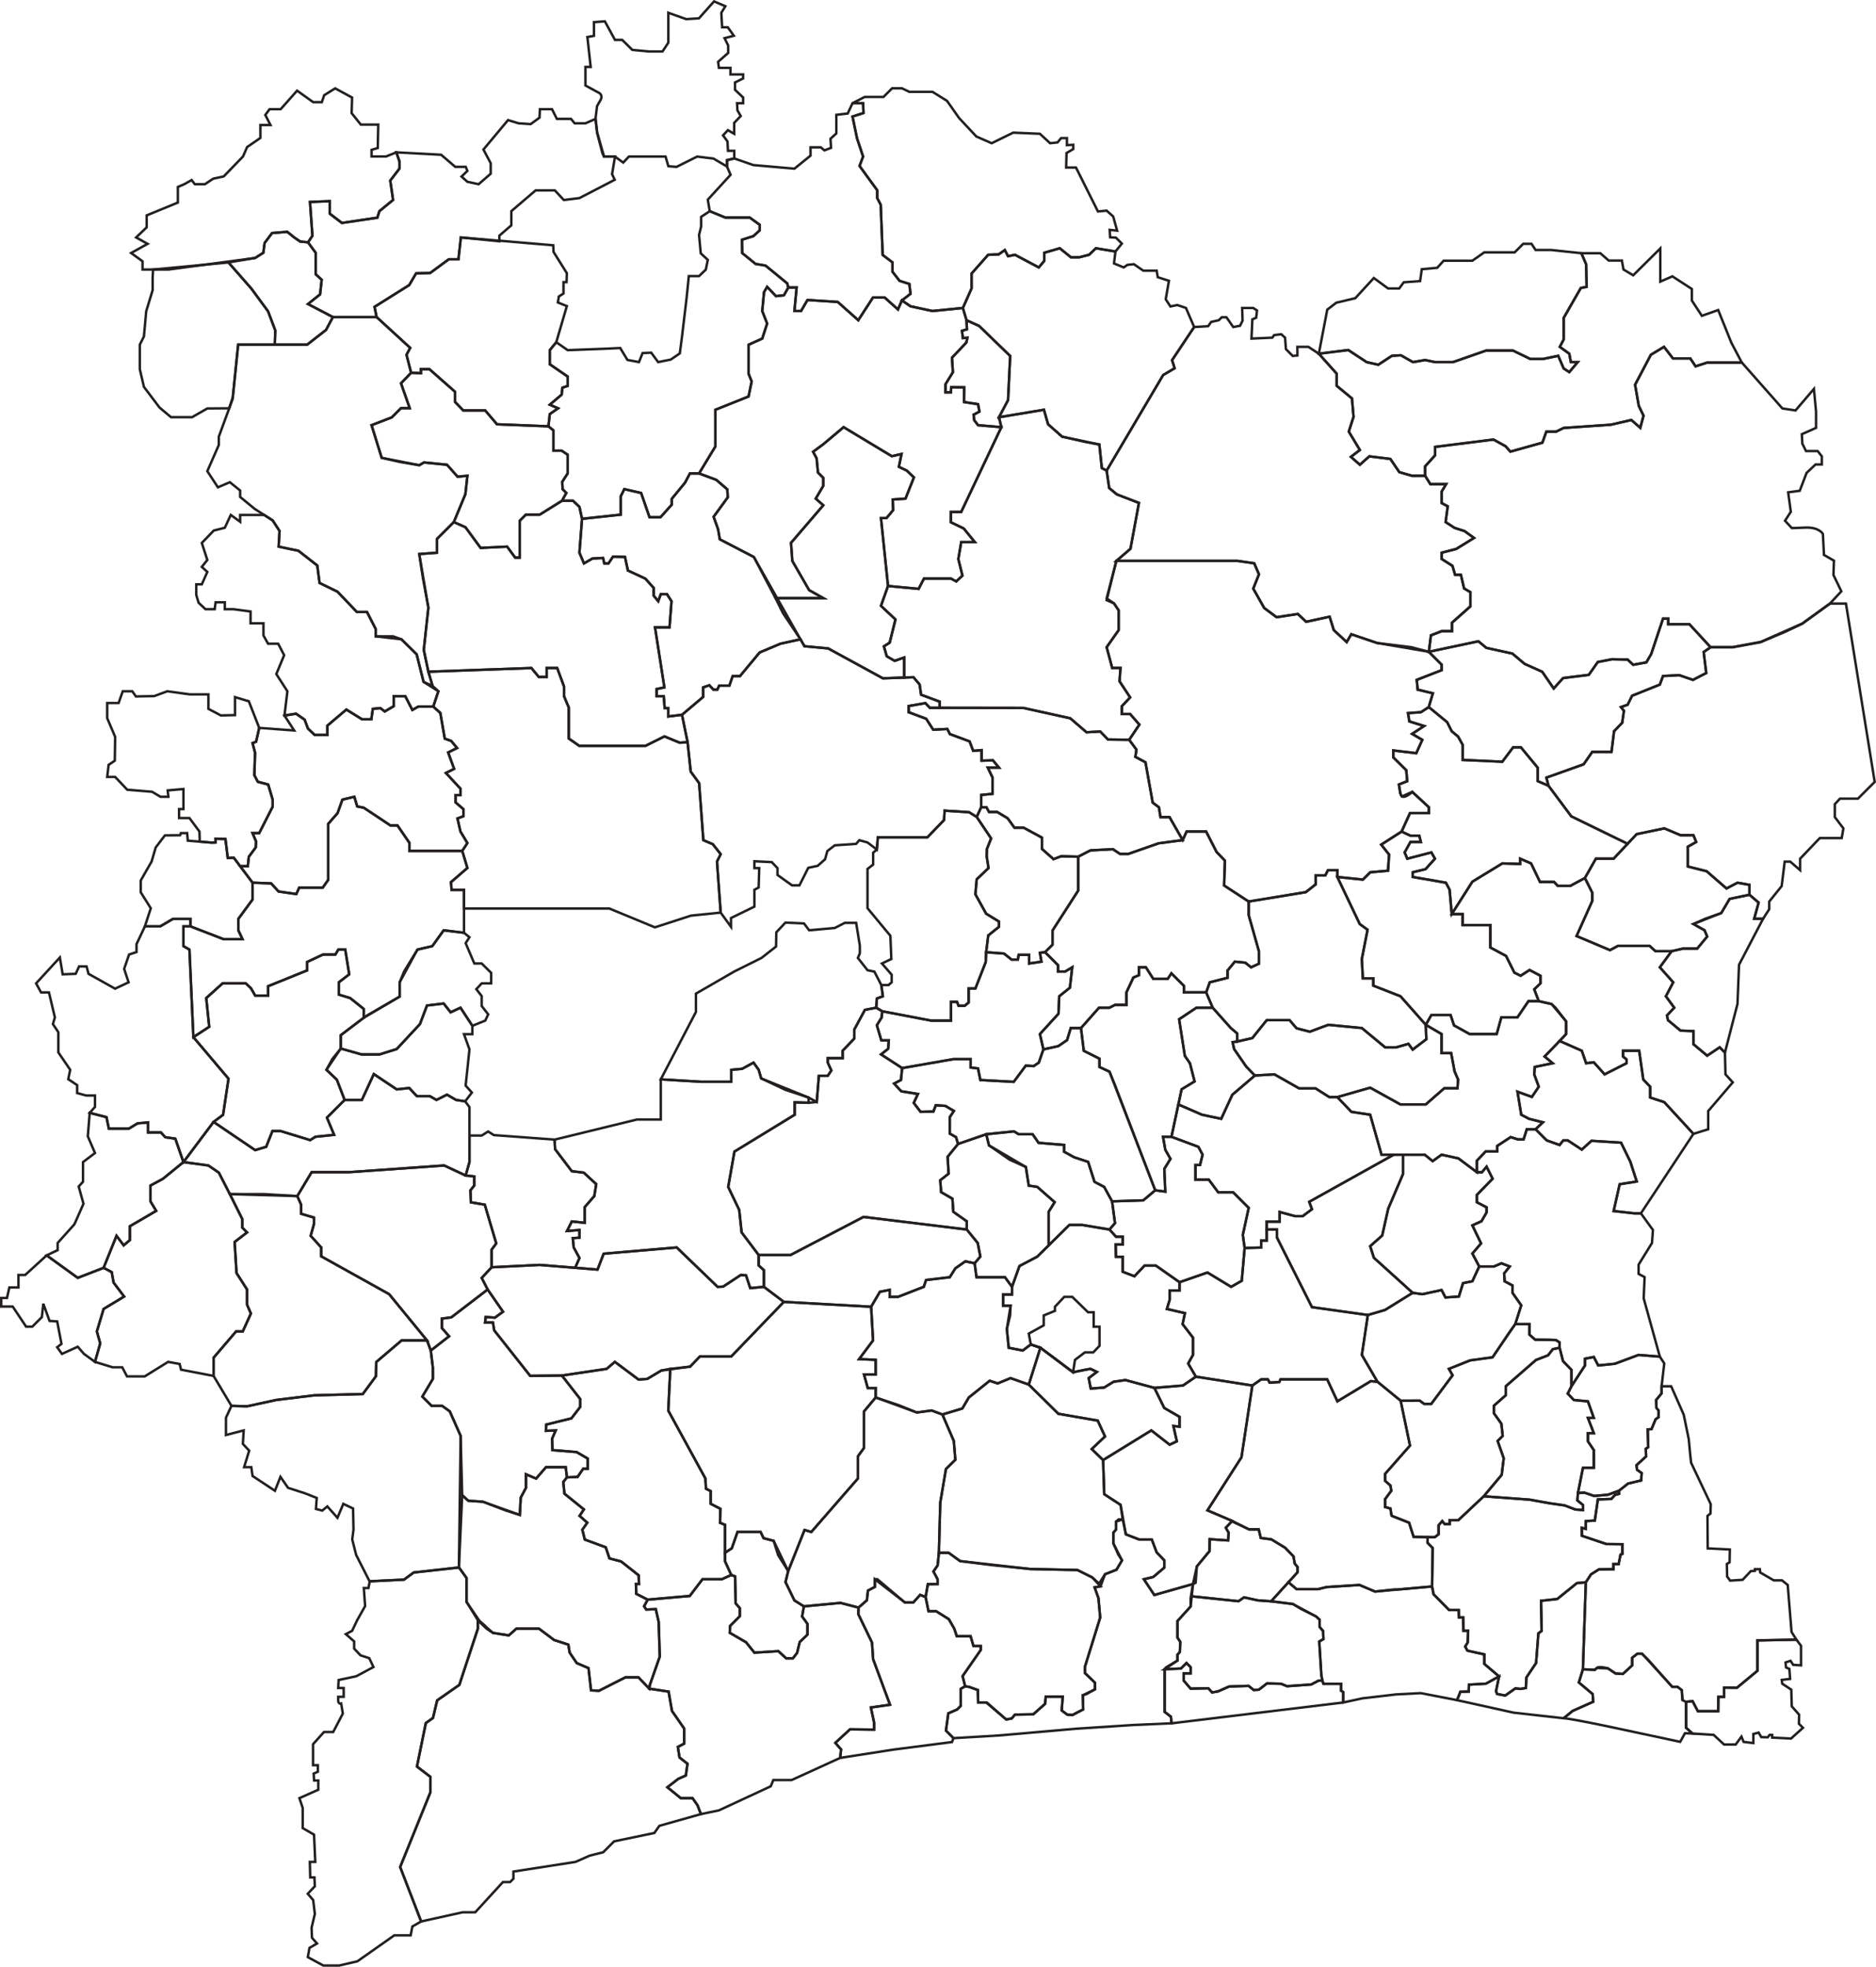 <svg xmlns="http://www.w3.org/2000/svg" viewBox="0 0 572.61 600.25"><defs><style>.cls-1{fill:none;stroke:#231f20;stroke-width:0.75px;}</style></defs><title>cote divoire_en_cours</title>
    <g id="GBELEBAN">
        <polygon class="cls-1" points="46.59 84.78 46.59 88.55 44.63 94.99 43.93 102.69 42.67 105.19 42.67 112.66 43.93 118.08 48.69 124.38 52.19 127.32 58.63 127.32 63.28 124.66 69.96 124.61 71.06 121.19 72.69 105.19 83.88 105.19 84.03 100.87 81.82 95.01 76.73 88.09 69.73 80.1 46.73 82.26 46.59 84.78"/>
    </g>
    <g id="Minignan">
        <polygon class="cls-1" points="74.17 47.76 68.29 53.84 65.07 54.54 62.55 56.22 59.47 56.22 58.49 54.96 56.25 56.22 54.29 57.06 54.29 61.82 44.77 65.74 44.77 69.38 41.55 72.47 45.05 74.42 40.02 77.22 43.51 79.74 43.51 82.26 51.49 82.26 77.87 78.73 80.38 77.14 80.76 74.17 83.04 71.13 87.68 70.75 89.81 72.47 91.63 73.72 94.01 73.95 95.36 71.98 94.62 61.64 100.66 61.39 100.66 65.21 104.35 68.04 115.18 66.44 115.8 64.45 119.98 61.02 119.12 55.11 121.95 51.42 121.95 49.33 120.97 46.5 117.83 47.76 113.41 47.76 113.41 45.73 115.31 45.17 115.45 38.03 110.13 38.03 107.33 34.53 107.47 29.77 102.3 26.97 98.94 29.07 98.24 31.17 95.58 31.17 90.68 27.67 85.67 33.32 82.28 33.32 80.98 35.09 82.56 38.17 79.48 38.17 79.48 42.09 75.42 44.89 74.17 47.76"/>
    </g>
    <g id="SAMA.">
        <polygon class="cls-1" points="91.63 73.72 89.81 72.47 87.68 70.75 83.04 71.13 80.76 74.17 80.38 77.14 77.87 78.73 69.73 80.1 76.73 88.09 81.82 95.01 84.03 100.87 83.88 105.19 93.75 105.19 99.51 100.7 101.61 96.77 94.01 92.79 97.7 89.83 98.19 85.4 96.35 83.68 96.35 77.15 94.01 73.95 91.63 73.72"/>
    </g>
    <g id="MADIANI">
        <polyline class="cls-1" points="168.23 74.81 140.67 72.47 139.93 79.14 136.97 79.14 131.31 83.31 127 83.43 124.91 87 114.32 93.65 114.95 96.77 125.2 106.17 124.08 108.28 125.48 113.76 128.48 113.9 128.48 112.66 131.06 112.66 138.9 119.58 138.9 122.68 141.38 125.26 148.09 125.26 151.7 129.49 167.39 130.11 167.81 126.38 170.34 124.62 167.81 123.52 171.44 120.43 171.66 118.33 173.27 117.78 173.27 114.92 167.81 111.17 167.81 106.87 169.79 104.44 173.02 93.42 170.28 92.31 170.58 90.48 172 89.57 172 86.12 172.92 86.12 173.02 83.38 168.96 76.89 168.86 74.86 168.23 74.81"/>
    </g>
    <g id="KANIASSO">
        <polygon class="cls-1" points="134.64 47.23 120.97 46.5 121.95 49.33 121.95 51.42 119.12 55.11 119.98 61.02 115.8 64.45 115.18 66.44 104.35 68.04 100.66 65.21 100.66 61.39 94.62 61.64 95.36 71.98 94.01 73.95 96.35 77.15 96.35 81.46 96.35 83.68 98.19 85.4 97.7 89.83 94.01 92.79 101.61 96.77 114.95 96.77 114.32 93.65 124.91 87 127 83.43 131.31 83.31 136.97 79.14 139.93 79.14 140.67 72.47 152.42 73.64 152.42 71.91 156.07 68.77 156.07 64.45 163.48 58.11 169.36 58.11 172.1 61.05 176.87 60.45 187.63 54.87 186.82 53.14 187.73 47.76 184.37 47.76 182.28 40.46 181.79 36.28 178.71 37.63 175.39 37.63 174.28 36.28 169.97 36.28 168.49 33.32 164.8 33.32 164.68 35.91 161.97 37.88 158.27 37.63 155.07 36.65 147.56 45.63 149.78 49.82 149.78 53.02 146.09 56.22 142.66 55.48 140.87 53.88 142.66 52.16 142.15 50.91 138.94 50.91 134.64 47.23"/>
    </g>
    <g id="TENGRELA">
        <path class="cls-1" d="M215.45,124.73v9.11l-1.78,2.7h-4.06l-5.17-.49L201.36,133h-2.21l-3.08-5.66-3.33.25v4.18l-2,.37,1,9.11h-1.6v5.67l4.06,2.21s1.48.62.49,2.34l-1,1.73-.49,3.93.49,4.19,1.6,6.16.49,1.14h3.36l2.54,1.83,1.72-1.83H214.6l.85,2.94,2.5.2,6.29-3.14,5,.61,4.13,2.44v-1.95l2.2-.51v-2.35h-1.92L233.5,164l-1.36-1.85,1.48-1.6,1.92,1.11v-3.32l2-2.1-1-1.72-.12-2.19h1.85v-1.75l-2.47-2.35V146l2.47-1.23v-1.23h-3.86v-2h-3.53l-.25-1.84,3.08-2.71V134.7l-1.11-2.22,2.84-.74-1.85-2.58h-1.73l-.24-4.43,1.23-2-3.45-1.48-4.61,5.17-3.88.25Z" transform="translate(-11.45 -120.83)"/>
    </g>
    <g id="BOUNDIALI">
        <polygon class="cls-1" points="184.78 106.43 173.27 106.87 169.79 104.44 167.81 106.87 167.81 111.17 173.27 114.92 173.27 117.78 171.66 118.33 171.44 120.43 167.81 123.52 170.34 124.62 167.81 126.38 167.39 130.11 168.92 131.35 168.92 137.54 171.42 137.54 173.27 138.78 173.27 144.49 171.62 147.03 171.72 149.31 172.86 150.44 171.54 152.83 174.89 152.83 176.86 154.7 177.65 158.35 189.48 157.07 189.48 151.45 190.56 149.28 195.69 150.46 198.25 157.86 201.6 157.86 205.05 154.01 205.05 152.24 209.09 147.31 210.59 144.49 213.37 144.49 218.36 136.26 218.36 125.06 228.48 121.01 229.43 116.42 228.48 114.05 228.48 105.22 232.66 103.33 234.15 98.75 232.66 94.92 233.2 89.17 234.15 87.55 236.85 90.38 239.28 90.11 240.62 87.75 240.28 86.48 233.67 81.06 230.62 80.55 226.55 77.24 226.47 73.17 229.94 72.07 231.89 70.3 231.89 68.6 228.84 66.4 221.38 66.4 216.64 64.45 214 66.19 214 69.17 213.37 71.7 213.89 77.32 216.04 79.31 215.43 82.28 213.37 84.27 210.25 84.27 209.59 90.77 208.15 102.9 207.49 107.86 204.74 109.74 200.88 110.51 198.78 107.64 196.14 107.75 195.03 110.51 191.51 109.85 189.3 106.21 184.78 106.43"/>
    </g>
    <g id="SEGUELON">
        <polygon class="cls-1" points="167.39 130.11 151.7 129.49 148.09 125.26 141.38 125.26 138.9 122.68 138.9 119.58 131.06 112.66 128.48 112.66 128.48 113.9 125.48 113.76 122.4 116.99 125.06 124.57 122.4 124.57 119.59 127.38 113.41 129.76 116.5 139.73 127.97 141.98 129.42 141.14 136.44 141.84 139.67 145.49 142.66 145.21 142.05 150.82 138.52 159.34 142.07 160.91 146.7 167.22 154.78 166.83 157.25 170.18 158.63 170.18 158.63 158.94 160.5 157.07 164.74 157.07 171.54 152.83 172.86 150.44 171.72 149.31 171.62 147.03 173.27 144.49 173.27 138.78 171.42 137.54 168.92 137.54 168.92 131.35 167.39 130.11"/>
    </g>
    <g id="KORO">
        <polygon class="cls-1" points="68.62 161.07 65.25 161.92 61.6 165.71 63.28 170.9 61.6 173.01 63.28 174.55 61.6 178.34 59.91 178.34 59.91 181.58 60.62 183.96 62.72 185.93 65.53 185.93 65.81 183.82 68.62 183.82 68.62 185.93 71.29 185.93 76.48 186.63 76.48 190.23 80.41 190.23 80.41 193.93 81.82 196.46 84.91 196.46 86.73 199.97 84.34 205.72 87.72 210.97 86.83 218.38 90.36 217.82 92.98 219.64 94 222.37 96.05 224.3 99.92 224.3 99.92 221.46 105.72 216.56 110.5 219.52 113.35 219.52 113.8 216.34 116.08 216.11 117.44 217.13 120.17 215.54 120.17 212.47 123.7 212.47 125.86 216.68 127.68 215.65 132.24 215.65 133.8 210.97 129.28 208.11 127.17 199.69 122.54 195.12 114.67 194.21 114.67 191.96 112.01 186.77 108.92 186.77 103.02 180.59 97.54 177.92 96.84 172.59 91.08 168.09 85.05 166.83 85.33 162.06 83.23 158.83 80.63 157.16 73.3 157.16 73.3 159.25 70.44 157.16 68.62 161.07"/>
    </g>
    <g id="ODIENNE">
        <polygon class="cls-1" points="101.61 96.77 99.51 100.7 93.75 105.19 72.69 105.19 71.01 121.76 66.79 133.27 66.79 135.8 63.28 143.8 66.51 148.72 70.16 147.17 73.3 149.7 73.3 151.67 77.75 155.32 83.23 158.83 85.33 162.06 85.05 166.83 91.08 168.09 96.84 172.59 97.54 177.92 103.02 180.59 108.92 186.77 112.01 186.77 114.67 191.96 114.67 194.21 120.01 194.21 122.54 195.12 127.17 199.69 129.28 208.11 132.03 209.34 130.75 205.01 129.35 198.37 130.75 185.46 127.97 169.09 133.39 168.69 133.39 164.46 138.52 159.34 142.05 150.82 142.66 145.21 139.67 145.49 136.44 141.84 129.42 141.14 127.97 141.98 122.11 141 116.5 139.73 113.41 129.76 119.59 127.38 122.4 124.57 125.06 124.57 122.4 116.99 125.48 113.76 124.08 108.28 125.2 106.17 114.95 96.77 101.61 96.77"/>
    </g>
    <g id="KANI">
        <polygon class="cls-1" points="164.74 157.07 160.5 157.07 158.63 158.94 158.63 170.18 157.25 170.18 154.78 166.83 146.7 167.22 142.07 160.91 138.52 159.34 133.39 164.46 133.39 168.69 127.97 169.09 129.06 176.29 130.75 185.46 129.35 198.37 130.75 205.01 162.2 203.88 164.45 206.61 166.86 206.61 166.86 203.88 170.07 203.88 172.15 209.5 172.15 212.47 173.6 215.92 173.6 225.39 176.81 227.63 197.03 227.63 202.81 224.75 207.46 226.67 209.87 226.51 208.17 218.15 203.97 218.67 203.97 216.11 202.88 216.11 202.59 212.47 200.42 212.47 200.42 210.3 202.79 209.8 199.93 191.47 204.36 191.47 204.96 183.49 203.57 181.32 201.7 181.32 200.91 183.49 199.53 181.81 199.53 179.44 196.97 176.59 191.65 174.12 190.76 169.98 187.11 169.88 185.73 171.95 184.45 171.95 184.06 170.28 180.81 170.47 178.24 171.95 176.86 168.69 177.65 158.35 176.86 154.7 174.89 152.83 171.54 152.83 164.74 157.07"/>
    </g>
    <g id="DIANRA">
        <polygon class="cls-1" points="209.09 147.31 205.05 152.24 205.05 154.01 201.6 157.86 198.25 157.86 195.69 150.46 190.56 149.28 189.48 151.45 189.48 153.62 189.48 157.07 177.65 158.35 176.86 168.69 178.24 171.95 180.81 170.47 184.06 170.28 184.45 171.95 185.73 171.95 187.11 169.88 190.76 169.98 191.65 174.12 196.97 176.59 199.53 179.44 199.53 181.81 200.91 183.49 201.7 181.32 203.57 181.32 204.96 183.49 204.36 191.47 199.93 191.47 202.79 209.8 200.42 210.3 200.42 212.47 202.59 212.47 202.88 216.11 203.97 216.11 203.97 218.67 208.17 218.15 214.62 212.7 214.62 209.8 216.51 209.14 217.74 210.47 218.96 210.47 219.52 209.25 222.63 209.25 223.63 206.35 225.86 206.35 231.87 199.13 238.21 196.46 244.32 195.12 230.1 170 219.71 164.6 219.17 161.5 217.82 157.72 222.14 151.78 222 149.35 218.63 146.45 213.37 144.49 210.59 144.49 209.09 147.31"/>
    </g>
    <g id="DIKODOUGOU">
        <polygon class="cls-1" points="239.01 187.17 244.32 195.12 245.55 197.23 252.78 197.9 269.48 207.02 275.98 206.79 275.97 200.68 273.07 201.69 270.67 200.3 269.79 197.27 271.56 196.13 273.32 189.06 268.9 184.9 271.05 178.84 268.9 158.12 270.58 158.12 272.61 155.69 272.47 152.45 276.39 152.18 278.95 145.71 276.79 143.63 274.36 142.47 275.17 138.56 272.2 139.23 257.49 130.37 251.29 135.59 248.18 137.88 249.26 139.9 249.67 144.22 251.29 145.84 251.29 148.27 248.99 152.18 251.29 154.21 241.44 165.68 241.84 171.2 246.98 180.12 251.29 182.55 236.71 182.55 239.01 187.17"/>
    </g>
    <g id="KORHOGO">
        <polygon class="cls-1" points="234.15 87.55 233.2 89.17 232.66 94.92 234.15 98.75 232.66 103.33 228.48 105.22 228.48 114.05 229.43 116.42 228.48 121.01 218.36 125.06 218.36 136.26 213.37 144.49 218.63 146.45 222 149.35 222.14 151.78 217.82 157.72 219.17 161.5 219.71 164.6 230.1 170 236.71 182.55 251.29 182.55 246.98 180.12 241.84 171.2 241.44 165.68 251.29 154.21 248.99 152.18 251.29 148.27 251.29 145.84 249.67 144.22 249.26 139.9 248.18 137.88 251.29 135.59 257.49 130.37 272.2 139.23 275.17 138.56 274.36 142.47 276.79 143.63 278.95 145.71 276.39 152.18 272.47 152.45 272.61 155.69 270.58 158.12 268.9 158.12 271.05 178.84 280.39 179.72 282.03 176.57 290.24 176.57 291.88 177.45 293.77 175.68 292.51 170.63 293.39 165.46 297.56 165.46 294.15 161.29 290.24 159.4 290.24 156.24 293.39 156.24 305.64 130.37 298.53 129.77 297.35 128.22 297.17 126.57 298.96 125.62 298.53 123.36 294.24 122.7 294.29 118.22 290.33 118.18 290.24 119.73 288.59 119.73 288.59 117.28 290.85 113.6 290.57 109.17 294.95 104.55 295.28 103.09 293.9 103.19 293.63 100.97 295.14 100.5 295 97.73 293.9 93.99 284.62 94.92 277.92 93.48 275.29 91.69 274.08 94.44 270.02 90.8 266.46 90.8 261.97 97.73 255.7 92.15 246.46 91.56 244.51 94.92 242.48 94.92 243.16 87.75 240.62 87.75 239.28 90.11 236.85 90.38 234.15 87.55"/>
    </g>
    <g id="M_BENGUE" data-name="M&apos;BENGUE">
        <polygon class="cls-1" points="242.48 51.48 229.94 50.38 224.09 48.35 221.89 48.86 221.89 50.81 222.99 53.35 216.04 60.94 216.64 64.45 221.38 66.4 228.84 66.4 231.89 68.6 231.89 70.3 229.94 72.07 226.47 73.17 226.55 77.24 230.62 80.55 233.67 81.06 240.28 86.48 240.62 87.75 243.16 87.75 242.48 94.92 244.51 94.92 246.46 91.56 255.7 92.15 261.97 97.73 266.46 90.8 270.02 90.8 274.08 94.44 275.29 91.69 277.92 89.66 277.56 86.66 274.57 85.71 272.42 82.95 272.42 80.08 269.42 77.81 268.82 62.49 267.75 60.46 267.75 58.06 262.36 50.65 263.44 47.77 261.65 42.41 260.21 35.57 263.56 34.49 263.44 31.5 260.21 31.5 258.75 34.63 255.27 35.05 255.27 40.73 253.49 42.34 253.66 45.13 251.63 45.89 250.53 44.96 247.39 44.96 247.39 47.5 242.48 51.48"/>
    </g>
    <g id="SINE.">
        <polygon class="cls-1" points="294.95 104.55 290.57 109.17 290.85 113.6 288.59 117.28 288.59 119.73 290.24 119.73 290.33 118.18 294.29 118.22 294.24 122.7 298.53 123.36 298.96 125.62 297.17 126.57 297.35 128.22 298.53 129.77 305.64 130.37 304.92 127.34 307.69 122.11 308.34 108.65 298.87 99.49 295 97.73 295.14 100.5 293.63 100.97 293.9 103.19 295.28 103.09 294.95 104.55"/>
    </g>
    <g id="OUANGOLODOUGOU">
        <polygon class="cls-1" points="284.62 28.03 277.56 28.03 275.29 26.95 272.3 26.95 269.66 29.59 266.07 29.59 263.92 29.59 260.21 31.5 263.44 31.5 263.56 34.49 260.21 35.57 261.53 42.03 263.44 47.77 262.36 50.65 267.75 58.06 267.75 60.46 268.82 62.49 269.42 77.81 272.42 80.08 272.42 82.95 274.57 85.71 277.56 86.66 277.92 89.66 275.29 91.69 277.92 93.48 284.62 94.92 293.9 93.99 296.55 88.02 296.55 83.49 301.62 77.76 304.82 77.64 306.7 76.32 307.69 78.2 309.79 77.76 317.07 81.62 318.73 79.63 318.73 77.15 323.47 75.77 326.89 78.53 329.43 78.53 332.41 77.76 334.51 75.77 340.47 76.76 342.42 74.34 340.62 72.54 338.83 72.42 338.71 70.15 340.98 70.39 339.78 66.08 337.78 64.29 335.12 64.53 328.42 51.13 325.42 51.13 325.54 46.7 327.58 45.5 327.58 44.19 325.66 44.3 325.66 42.15 323.87 42.15 322.79 43.47 320.52 43.71 317.41 40.83 309.27 40.48 302.69 43.71 298.02 41.67 292.76 36.05 289.05 30.78 284.62 28.03"/>
    </g>
    <g id="FERKESSEDOUGOU">
        <polygon class="cls-1" points="340.47 76.76 334.51 75.77 332.41 77.76 329.43 78.53 326.89 78.53 323.47 75.77 318.73 77.15 318.73 79.63 317.07 81.62 309.79 77.76 307.69 78.2 306.7 76.32 304.82 77.64 301.62 77.76 296.55 83.49 296.55 88.02 293.9 93.99 295 97.73 298.87 99.49 308.34 108.65 307.69 122.11 304.92 127.34 318.64 125.06 319.9 129.48 324.19 133.27 335.56 135.67 336.31 142.86 337.78 143.63 355.03 114.46 358.53 112.39 357.75 109.92 364.49 99.81 361.99 93.99 359.34 93.09 357.24 93.53 355.81 91.33 356.8 85.7 353.38 84.6 353.05 82.61 348.96 82.61 346.1 80.63 344.11 80.84 343 81.62 340.02 80.4 340.47 76.76"/>
    </g>
    <g id="NIAKARAMADOUGOU">
        <polygon class="cls-1" points="324.19 133.27 319.9 129.48 318.64 125.06 304.92 127.34 305.64 130.37 293.39 156.24 290.24 156.24 290.24 159.4 294.15 161.29 297.56 165.46 293.39 165.46 292.51 170.63 293.77 175.68 291.88 177.45 290.24 176.57 282.03 176.57 280.39 179.72 271.05 178.84 268.9 184.9 273.32 189.06 271.56 196.13 269.79 197.27 270.67 200.3 273.07 201.69 275.97 200.68 275.98 206.79 278.81 206.69 280.7 208.91 281.14 212.03 286.82 214.14 286.82 216.03 312.38 216.07 326.67 219.22 331.64 223.49 335.82 223.25 338.19 225.7 344.66 225.78 347.77 221.14 344.95 217.91 342.42 217.91 342.42 215.51 344.95 212.84 341.72 207.92 342 203.84 339.47 203.84 337.78 197.51 341.44 192.31 341.44 186.26 340.03 184.15 337.78 182.63 340.74 171.2 345.05 167.49 347.64 153.49 340.9 150.89 338.56 148.95 337.78 143.63 336.31 142.86 335.56 135.67 331.39 134.91 324.19 133.27"/>
    </g>
    <g id="KONG">
        <polygon class="cls-1" points="364.49 99.81 357.75 109.92 358.53 112.39 355.03 114.46 337.78 143.63 338.56 148.95 340.9 150.89 347.64 153.49 345.05 167.49 340.74 171.2 377.73 171.2 382.8 171.91 384.25 175.28 382.51 179.65 385.89 185.55 389.69 188.37 396.16 187.38 398.69 189.77 405.86 188.22 407.13 192.31 411.07 195.96 412.48 193.57 420.35 196.24 436.11 198.92 436.75 193.87 440.05 192.59 443.17 192.59 443.17 190.02 448.79 185.04 448.79 180.7 446.87 179.58 445.9 175.4 444.13 175.4 443.33 172.67 440.05 170.59 440.05 168.66 444.46 167.53 449.92 164.16 447.03 162.07 443.97 161.11 441.24 159.34 441.89 154.53 440.05 153.56 440.05 150.03 441.4 147.78 436.59 147.78 434.98 145.21 430.97 145.21 427.11 144.09 424.38 140.07 417.96 139.27 415.07 141.84 412.34 139.43 415.07 137.34 411.69 131.72 413.14 127.22 412.66 121.6 408 117.75 408 114.05 402.54 107.95 399.37 105.86 396 105.86 396 108.5 394.57 108.63 392.5 106.55 392.24 103.05 391.07 102.01 388.91 102.27 388.35 103.05 381.99 103.34 382.26 97.47 383.42 96.96 383.68 94.75 382.51 93.99 379.14 93.99 379.27 97.86 378.5 99.42 376.42 99.81 374.35 96.83 372.92 96.83 372.01 97.73 369.68 98.25 368.77 99.55 364.49 99.81"/>
    </g>
    <g id="TEHINI">
        <polygon class="cls-1" points="473.49 76.3 468.7 76.3 467.47 74.41 464.93 74.41 462.32 77.02 453.04 77.02 449.42 79.56 440.64 79.56 438.69 81.73 433.97 82.17 433.46 85.79 428.46 86.16 427.08 88.04 423.68 88.04 419.33 84.85 413.67 91.01 407.87 92.39 405.12 94.5 402.54 107.95 411.53 106.83 417.15 110.52 420.69 111.32 424.86 108.59 427.59 108.43 431.29 110.52 434.98 109.88 438.03 110.52 443.49 110.52 453.61 106.99 461.8 106.99 467.1 109.56 470.96 109.56 475.61 108.59 477.28 112.45 478.99 113.57 481.56 110.52 479.47 110.52 478.99 107.95 476.1 105.86 477.28 103.61 477.28 97.03 482.52 87.88 484.29 87.55 484.13 80.65 482.68 77.28 473.49 76.3"/>
    </g>
    <g id="DOROPO">
        <polygon class="cls-1" points="498.5 84.02 506.77 75.83 506.77 85.95 510.46 84.34 516.41 88.2 516.41 91.73 519.46 96.39 524.44 94.62 528.45 104.58 531.66 110.68 521.06 110.68 517.53 111.81 515.92 109.4 510.63 109.4 507.89 105.86 503.88 108.27 499.06 117.43 500.19 123.85 501.63 126.9 500.67 130.6 497.94 128.19 491.67 129.63 477.28 130.6 474.97 131.72 471.99 131.72 470.8 135.09 461.03 137.82 459.55 136.22 455.86 134.13 438.03 136.38 438.03 138.95 434.98 142.32 434.98 145.21 430.97 145.21 427.11 144.09 424.38 140.07 417.96 139.27 415.07 141.84 412.34 139.43 415.07 137.34 411.69 131.72 413.14 127.22 412.66 121.6 408 117.75 408 114.05 402.54 107.95 411.53 106.83 417.15 110.52 420.69 111.32 424.86 108.59 427.59 108.43 431.29 110.52 434.98 109.88 438.03 110.52 443.49 110.52 453.61 106.99 461.8 106.99 467.1 109.56 470.96 109.56 475.61 108.59 477.28 112.45 478.99 113.57 481.56 110.52 479.47 110.52 478.99 107.95 476.1 105.86 477.28 103.61 477.28 97.03 482.52 87.88 484.29 87.55 484.13 80.65 482.68 77.28 488.46 77.28 491.03 79.52 495.05 79.52 495.53 82.25 498.5 84.02"/>
    </g>
    <g id="BOUNA">
        <path class="cls-1" d="M555.48,245.48l-12.37-14h-10.6L529,232.63l-1.61-2.41h-5.3l-2.73-3.53-4,2.41-4.82,9.15,1.12,6.43,1.45,3-1,3.69L509.38,249l-6.26,1.45-14.4,1-2.3,1.13h-3l-1.2,3.37-9.76,2.73L471,257,467.31,255l-17.83,2.24v2.57l-3.05,3.38V266l1.6,2.57h4.82l-1.36,2.25v3.53l1.84,1-.64,4.82,2.73,1.77,3.05,1,2.89,2.09-5.46,3.37-4.41,1.13v1.92l3.29,2.09.8,2.73h1.77l1,4.18,1.93,1.12v4.34l-5.62,5v2.57h-3.13l-3.3,1.28-.63,5,15.11-3.2,2.44,2,7.95,1.75,3.7,3.12,5.41,2.44,3.5,5.09,2.86-3.18,7.84-1,2.75-3.92,4.35-.84,4.77.1,1.69,1.59,4-.74,1.48-2.54,3.61-10.81h1.58v1.69h6.46l6.46,7h6.79l8.52-1.57,12.69-5.62,8.5-6.15,3.42-3.67-2.41-5,.16-4.36-3.05-1.74-.33-6.42s-1.12-2.09-5.3-1.93l-4.17.16-2.09-2.25,1.77-2.73-.81-5.94,3.54-.48,2.09-5.46,2.73-2.57h1.92V260.1l-1.28-1.61H562.7l-1.12-2.25-.16-2.89,4.34-1.93v-5l-.65-6.9-5.62,6.58Z" transform="translate(-11.45 -120.83)"/>
    </g>
    <g id="NASSIAN">
        <polygon class="cls-1" points="515.65 190.52 509.18 190.52 509.18 188.82 507.6 188.82 503.99 199.63 502.51 202.17 498.48 202.91 496.79 201.32 492.02 201.22 487.67 202.07 484.92 205.99 477.08 206.94 474.22 210.12 470.72 205.03 465.32 202.6 461.61 199.47 453.66 197.72 451.23 195.71 436.11 198.92 440.05 202.85 440.05 204.54 432.45 207.5 432.73 210.45 437.37 211.58 436.11 215.8 441.71 220.4 443.11 223.18 445.05 224.79 446.47 227.36 446.47 231.93 458.55 232.48 461.85 228.09 464.23 228.09 469.36 234.31 469.36 238.4 472.65 239.81 471.99 237.33 483.37 233.27 486 229.48 491.88 229.48 492.66 223.18 495.15 220.58 495.67 216.92 494.76 215.8 496.79 215.09 498.16 212.34 506.63 208.94 507.6 206.32 512.55 206.06 516.74 207.5 520.79 205.41 520.01 198.99 522.1 197.56 515.65 190.52"/>
    </g>
    <g id="BONDOUKOU">
        <polygon class="cls-1" points="563.44 184.21 572.21 238.64 567.11 243.74 561.61 243.74 560.04 245.44 560.04 249.37 562.66 252.82 562.14 255.78 555.46 255.78 549.45 262.07 549.45 265.58 546.44 262.97 544.74 262.97 543.82 270.43 540.02 275.15 540.02 277.5 538.14 280.41 535.43 280.41 536.78 275.47 533.99 273.08 533.99 270.05 530.33 269.41 526.98 271.16 520.92 265.9 515.18 264.46 515.18 258.41 517.73 256.97 516.88 254.9 512.94 254.9 508 252.82 499.55 254.58 496.79 257.52 479.61 249.15 472.65 239.81 471.99 237.33 483.37 233.27 486 229.48 491.88 229.48 492.66 223.18 495.15 220.58 495.67 216.92 494.76 215.8 496.79 215.09 498.16 212.34 506.63 208.94 507.6 206.32 512.55 206.06 516.74 207.5 520.79 205.41 520.01 198.99 522.1 197.56 528.89 197.56 537.41 195.99 544.87 192.84 550.1 190.36 558.6 184.21 563.44 184.21"/>
    </g>
    <g id="SANDEGUE">
        <polygon class="cls-1" points="479.61 249.15 472.65 239.81 469.36 238.4 469.36 234.31 464.23 228.09 461.85 228.09 458.55 232.48 446.47 231.93 446.47 227.36 445.05 224.79 443.11 223.18 441.71 220.4 436.11 215.8 433.72 217.34 429.78 217.63 430.2 220.16 434.7 221.56 431.04 223.96 434.14 225.78 432.31 229.86 425.28 229.02 425.28 231.13 429.22 235.07 429.5 238.4 426.96 239.43 427.39 242.1 427.91 243.07 431.04 241.68 436.11 246.37 436.11 248.15 430.34 248.15 427.79 253.78 430.5 255.06 433.21 255.06 433.69 256.97 430.5 256.97 428.74 260.16 429.54 262.07 436.9 260.16 437.99 262.07 435.12 265.26 431.19 266.22 431.19 267.65 441.34 269.41 442.46 271.56 443.11 278.98 449.41 269.09 458.56 263.51 463.99 263.67 463.99 262.07 467.33 263.51 470.05 269.17 474.35 269.17 475.47 270.37 479.3 270.37 483.76 267.97 487.11 262.07 492.53 262.07 496.79 257.52 479.61 249.15"/>
    </g>
    <g id="DABAKALA">
        <path class="cls-1" d="M389.18,292h-37l-2.95,12,2.25,1,1.41,2.11v6.05l-3.66,5.21,1.69,6.33h2.53l-.28,4.08,3.23,4.92-2.53,2.67v2.39h2.53l2.82,3.24-3.11,4.63,2.21,3-.32,2.21,3.08,1.66,2.21,12.31,1.9,1.42.47,3h2.76l4,7,1.21-2.62h5.95l3.18,6.24,2.55,2.64-.24,7.59,7.49,4.9,17.46-2.87,3-2.39V388H416l.8-1.59h2.89v2.07l7.79.8,2.24-2.23,5.42-.48.32-4.94-2.4-3,6.22-4,2.56-5.63h5.77V367.2l-5.07-4.69s-3.23,3.09-3.66.42l-.42-2.67,2.53-1-.28-3.33L436.72,352v-2.11l7,.84,1.83-4.08-3.1-1.83,3.66-2.39-4.5-1.41-.42-2.53,3.93-.28,2.4-1.55,1.26-4.22-4.64-1.12-.28-3,7.59-2.95v-1.69l-3.93-3.94-5.35-1.4-10.41-1.27-7.88-2.67-1.4,2.39-3.94-3.66-1.27-4.08-7.17,1.55-2.53-2.39-6.47,1-3.8-2.81L394,300.47l1.74-4.36-1.46-3.37Z" transform="translate(-11.45 -120.83)"/>
    </g>
    <g id="KATIOLA">
        <polygon class="cls-1" points="331.64 223.49 326.67 219.22 312.38 216.07 286.82 216.03 283.81 216.03 282.48 214.59 277.36 215.48 277.36 217.37 282.7 219.37 284.85 222.71 289.15 222.48 289.93 224.04 295.94 226.27 297.05 229.16 299.61 228.94 299.61 232.16 303.06 232.05 304.92 234.28 301.5 234.28 302.94 237.28 302.94 242.28 299.48 242.62 299.48 246.37 301.08 246.37 301.88 247.81 304.36 247.81 307.56 249.73 309.64 252.61 312.44 252.61 318.04 255.65 318.04 259.09 321.56 262.21 323.88 261.33 329.09 261.46 332.82 259.54 339.69 259.17 341.86 260.62 344.38 260.62 353.66 257.37 361.01 256.4 356.98 249.38 354.21 249.38 353.74 246.37 351.84 244.96 349.63 232.64 346.56 230.98 346.87 228.77 344.66 225.78 338.19 225.7 335.82 223.25 331.64 223.49"/>
    </g>
    <g id="MANKONO">
        <polygon class="cls-1" points="269.48 207.02 252.78 197.9 245.55 197.23 244.32 195.12 238.21 196.46 231.87 199.13 225.86 206.35 223.63 206.35 222.63 209.25 219.52 209.25 218.96 210.47 217.74 210.47 216.51 209.14 214.62 209.8 214.62 212.7 208.17 218.15 209.87 226.51 210.83 235.5 213.4 239.03 214.68 256.42 217.57 257.64 219.97 260.69 218.85 262.94 219.97 278.52 223.12 282.87 223.12 280.18 230.26 276.7 230.26 271.56 231.56 270.87 231.74 264.95 230.26 264.95 230.26 262.86 235.57 263.12 237.31 264.95 237.31 267.04 241.75 270.21 244.01 270.21 246.71 264.86 249.58 264.25 251.84 262.25 252.53 259.73 254.8 257.99 261.32 257.55 262.28 256.42 264.79 257.12 267.64 259.28 267.95 255.55 283.07 255.55 288.14 250.28 288.33 247.41 295.8 247.89 298.12 249.33 299.48 246.37 299.48 242.62 302.94 242.28 302.94 237.28 301.5 234.28 304.92 234.28 303.06 232.05 299.61 232.16 299.61 228.94 297.05 229.16 295.94 226.27 289.93 224.04 289.15 222.48 284.85 222.71 282.7 219.37 277.36 217.37 277.36 215.48 282.48 214.59 283.81 216.03 286.82 216.03 286.82 214.14 281.14 212.03 280.7 208.91 278.81 206.69 269.48 207.02"/>
    </g>
    <g id="SEGUELA">
        <polygon class="cls-1" points="197.03 227.63 176.81 227.63 173.6 225.39 173.6 215.92 172.15 212.47 172.15 209.5 170.07 203.88 166.86 203.88 166.86 206.61 164.45 206.61 162.2 203.88 130.75 205.01 132.03 209.34 133.8 210.97 132.24 215.65 134.4 217.59 135.76 225.44 137.7 226.12 139.52 228.28 136.79 229.65 138.61 234.66 136.1 235.91 140.54 240.69 140.54 242.67 139.06 242.67 139.06 244.9 141.45 246.95 141.45 249.11 139.63 249.79 140.54 253.77 142.66 257.3 141.09 259.69 142.66 264.9 137.65 269.23 137.84 271.59 141.62 271.59 141.62 277.28 186 277.28 199.89 283.02 210.91 279.45 219.97 278.52 218.85 262.94 219.97 260.69 217.57 257.64 214.68 256.42 213.4 239.03 210.83 235.5 209.87 226.51 207.46 226.67 202.81 224.75 197.03 227.63"/>
    </g>
    <g id="TOUBA">
        <polygon class="cls-1" points="132.24 215.65 127.68 215.65 125.86 216.68 123.7 212.47 120.17 212.47 120.17 215.54 117.44 217.13 116.08 216.11 113.8 216.34 113.35 219.52 110.5 219.52 105.72 216.56 99.92 221.46 99.92 224.3 96.05 224.3 94 222.37 92.98 219.64 90.36 217.82 86.83 218.38 89.79 222.94 79.12 222.15 78.17 226.37 77.08 226.79 77.85 229.74 77.64 236.59 78.69 238.59 81.86 239.44 83.23 244.08 83.23 246.19 79.12 254.26 77.08 254.26 78.17 256.84 78.06 258.63 75.95 261.48 75.64 264.36 73.3 264.36 77.08 269.39 82.77 269.62 85.02 272.08 90.44 272.87 91.33 270.9 98.51 270.9 100.18 268.54 100.18 251.43 103.03 248.18 104.51 244.05 108.15 243.17 109.03 246.12 111.02 246.51 119.16 251.92 121.32 251.92 124.96 257.23 124.96 259.69 141.09 259.69 142.66 257.3 140.54 253.77 139.63 249.79 141.45 249.11 141.45 246.95 139.06 244.9 139.06 242.67 140.54 242.67 140.54 240.69 136.1 235.91 138.61 234.66 136.79 229.65 139.52 228.28 137.7 226.12 135.76 225.44 134.4 217.59 132.24 215.65"/>
    </g>
    <g id="OUANINOU">
        <polygon class="cls-1" points="79.12 222.15 75.95 214.03 71.73 212.76 71.73 218.25 67.41 218.35 63.62 216.35 63.62 211.92 57.92 211.92 51.07 210.97 47.06 212.45 41.48 212.55 40.38 210.97 37.47 210.97 36.2 214.56 32.72 214.56 32.72 219.19 35.15 224.89 35.04 232.16 33.15 233.43 32.72 237.12 35.15 237.12 38.84 241.02 46.43 241.65 48.96 243.17 51.39 243.17 51.18 241.23 55.99 240.81 55.99 246.93 54.66 246.93 54.66 249.67 57.82 249.67 60.88 253.78 60.97 256.87 64.7 257.17 65.8 257.12 65.8 255.97 68.81 256.06 69.52 261.84 71.37 261.79 73.3 264.36 75.64 264.36 75.95 261.48 78.06 258.63 78.17 256.84 77.08 254.26 79.12 254.26 83.23 246.19 83.23 244.08 81.86 239.44 78.69 238.59 77.64 236.59 77.85 229.74 77.08 226.79 78.17 226.37 79.12 222.15"/>
    </g>
    <g id="SIPILOU">
        <polygon class="cls-1" points="64.7 257.17 57.32 256.57 57.12 254.26 55.21 254.26 54.96 254.91 50.34 254.96 47.53 258.63 46.27 262.94 42.96 268.72 42.96 272.33 46.02 277.2 44.23 282.72 48.91 282.72 52.78 280.45 58.12 280.45 58.12 282.72 68.22 286.63 74.02 286.63 72.74 283.93 72.74 280.45 77.08 274.54 77.08 269.39 71.37 261.79 69.52 261.84 68.81 256.06 65.8 255.97 65.8 257.12 64.7 257.17"/>
    </g>
    <g id="BIANKOUMA">
        <polygon class="cls-1" points="141.09 259.69 124.96 259.69 124.96 257.23 121.32 251.92 119.16 251.92 111.02 246.51 109.03 246.12 108.15 243.17 104.51 244.05 103.03 248.18 100.18 251.43 100.18 254.08 100.18 268.54 98.51 270.9 91.33 270.9 90.44 272.87 85.02 272.08 82.77 269.62 77.08 269.39 77.08 274.54 72.74 280.45 72.74 283.93 74.02 286.63 68.22 286.63 58.12 282.72 55.99 282.72 55.99 288.76 57.82 289.81 59.03 316.54 63.86 313.37 62.95 304.61 67.94 300.12 75.03 300.12 76.58 301.59 77.9 303.86 81.83 303.86 81.83 300.99 93.75 296.16 93.75 293.59 98.59 291.32 102.36 291.32 103.27 289.81 105.38 289.81 106.59 297.36 103.42 299.8 103.42 303.55 106.89 304.61 111.02 307.93 111.02 310.62 121.99 304.16 121.99 299.8 127.42 289.81 131.95 288.76 135.42 283.93 141.62 284.68 141.62 277.28 141.62 271.59 137.84 271.59 137.65 269.23 142.66 264.9 141.09 259.69"/>
    </g>
    <g id="DANANE">
        <polygon class="cls-1" points="44.23 282.72 41.67 288.15 41.67 290.57 39.4 291.32 37.89 295.7 39.25 299.8 35.12 301.74 27.02 297.21 26.42 294.95 24.15 294.95 23.1 297.21 19.13 297.36 18.27 292.23 11.02 300.12 12.53 302.88 14.94 302.88 16.75 310.5 16.15 312.55 17.81 315.03 17.81 321.2 21.43 326.5 20.83 329.37 23.55 331.18 23.55 333.6 26.27 334.35 28.99 334.35 28.99 337.83 27.38 339.64 32.49 340.95 33.22 344.45 39.35 344.45 41.98 342.85 45.19 342.56 45.19 345.62 49.13 345.62 50.45 347.08 53.51 347.52 55.99 354.67 65.19 342.41 68.09 340.24 69.75 329.22 59.03 316.54 57.82 289.81 55.99 288.76 55.99 282.72 58.12 282.72 58.12 280.45 52.78 280.45 48.91 282.72 44.23 282.72"/>
    </g>
    <g id="MAN">
        <polygon class="cls-1" points="102.36 291.32 98.59 291.32 93.75 293.59 93.75 296.16 81.83 300.99 81.83 303.86 77.9 303.86 76.58 301.59 75.03 300.12 67.94 300.12 62.95 304.61 63.86 313.37 59.03 316.54 69.75 329.22 68.09 340.24 65.19 342.41 77.89 351.02 81.25 350 83.15 345.19 85.63 345.19 94.68 347.96 96.29 346.94 101.98 346.35 99.79 341.1 105.19 335.7 102.81 329.52 99.64 326.5 104.02 320.01 104.02 315.93 111.02 310.62 111.02 307.93 106.89 304.61 103.42 303.55 103.42 299.8 106.59 297.36 105.38 289.81 103.27 289.81 102.36 291.32"/>
    </g>
    <g id="KOUIBLY">
        <polygon class="cls-1" points="101.45 323.18 99.64 326.5 102.81 329.52 105.19 335.7 110.45 335.7 114.1 327.81 121.1 332.48 124.9 332.05 127.24 334.53 131.18 334.53 133.22 335.7 136.43 334.09 139.21 335.7 141.98 336.13 144.03 333.45 142.13 331.33 143.29 320.27 141.62 315.63 144.18 315.63 144.18 313.07 140.56 307.55 137.54 308.95 135.42 306.27 130.33 306.88 128.18 312.55 121.1 320.16 115.8 321.82 110.36 321.82 104.02 320.01 101.45 323.18"/>
    </g>
    <g id="FACOBLY">
        <polygon class="cls-1" points="135.42 283.93 131.95 288.76 127.42 289.81 123.35 296.46 121.99 299.8 121.99 304.16 111.57 310.2 104.02 315.93 104.02 320.01 110.36 321.82 115.8 321.82 121.1 320.16 128.18 312.55 130.33 306.88 135.42 306.27 137.54 308.95 140.56 307.55 144.18 313.07 148.11 311.49 149.01 309.59 147.03 307.03 147.03 304.01 145.39 301.89 147.03 300.12 149.92 300.12 149.92 296.91 147.03 294.06 144.78 294.06 142.13 287.85 143.29 286.04 141.62 284.68 135.42 283.93"/>
    </g>
    <g id="ZUENOULA">
        <polygon class="cls-1" points="224.2 296.46 212.42 303.25 212.42 308.84 201.69 329.42 213.95 330.15 223.2 330.15 223.2 326.5 226.5 326.21 230.01 324.31 231.57 326.5 232.34 329.13 246.8 334.97 249.3 336.33 249.94 328.34 252.66 328.34 253.75 326.7 252.66 324.31 252.66 322.95 257.2 322.95 257.2 320.68 260.76 316.96 260.76 314.2 264 308.21 267.46 307.55 267.64 304.74 269.48 304.07 269 300.63 266.89 296.54 264.79 296.1 261.85 292.36 262.45 290.97 262.45 288.61 261.32 281.66 257.84 281.66 254.8 283.22 246.97 283.92 245.4 281.83 239.74 281.57 236.96 284.53 236.87 288.88 232.43 292.36 224.2 296.46"/>
    </g>
    <g id="BEOUMI">
        <polygon class="cls-1" points="283.07 255.55 267.95 255.55 267.64 259.28 266.51 260.24 266.51 263.87 264.79 265.21 264.79 277.18 271.77 285.6 272.06 292.68 269.19 294.06 272.16 297.47 272.16 299.8 271.2 300.63 269 300.63 269.48 304.07 267.64 304.74 267.46 307.55 269.28 308.64 284.21 311.49 290.27 311.49 290.27 305.77 292.11 305.77 292.57 306.95 294.48 306.95 295.66 305.96 295.66 301.69 297.72 301.69 300.86 293.65 301 290.62 301.64 285.5 304.92 282.86 304.92 281.26 301 278.86 297.72 272.94 298.12 268.37 301.72 264.93 301.16 261.33 301.24 259.09 302.52 255.89 298.12 249.33 295.8 247.89 288.33 247.41 288.14 250.28 283.07 255.55"/>
    </g>
    <g id="SAKASSOU">
        <polygon class="cls-1" points="300.86 293.65 297.72 301.69 295.66 301.69 295.66 305.96 294.48 306.95 292.57 306.95 292.11 305.77 290.27 305.77 290.27 311.49 284.21 311.49 269.28 308.64 269.1 310.54 267.64 312.9 269.01 317.53 271.28 317.53 271.1 320.08 268.92 321.8 275.36 325.98 291.02 323.25 296.26 323.25 296.26 325.8 298.52 326.08 299.23 329.62 309.42 330.18 313.1 325.23 315.51 325.37 317.07 324.31 318.48 320.27 317.41 315.59 323.07 309.4 323.31 304.06 326.56 301.45 327.28 295.22 325.12 296.51 322.95 296.51 322.95 294.58 318.97 290.61 317.41 290.78 317.88 293.5 314.12 294.06 314.12 291.42 310.92 291.42 310.68 292.86 308.76 292.86 306.44 291.02 301 290.62 300.86 293.65"/>
    </g>
    <g id="BOTRO">
        <polygon class="cls-1" points="321.56 262.21 318.04 259.09 318.04 255.65 312.44 252.61 309.64 252.61 307.56 249.73 304.36 247.81 301.88 247.81 301.08 246.37 299.48 246.37 298.12 249.33 302.52 255.89 301.24 259.09 301.16 261.33 301.72 264.93 298.12 268.37 297.72 272.94 301 278.86 304.92 281.26 304.92 282.86 301.64 285.5 301 290.62 306.44 291.02 308.76 292.86 310.68 292.86 310.92 291.42 314.12 291.42 314.12 294.06 317.88 293.5 317.41 290.78 318.97 290.61 321.26 288.32 321.26 283.99 329.09 271.82 329.09 261.46 323.88 261.33 321.56 262.21"/>
    </g>
    <g id="BOUAKE">
        <polygon class="cls-1" points="361.01 256.4 353.66 257.37 344.38 260.62 341.86 260.62 339.69 259.17 332.82 259.54 329.09 261.46 329.09 271.82 321.26 283.99 321.26 288.32 318.97 290.61 322.95 294.58 322.95 296.51 325.12 296.51 327.28 295.22 326.56 301.45 323.31 304.06 323.07 309.4 317.41 315.59 318.48 320.27 323.01 319.28 325.7 317.44 326.83 313.76 329.95 313.76 335.46 307.55 338.65 307.55 340.33 306.69 343.82 306.69 343.82 302.87 345.94 298.34 347.64 297.63 347.64 295.22 349.76 295.22 352.02 298.76 356.41 298.76 357.55 297.06 361.37 300.88 361.37 302.87 368.16 302.87 369.26 299.8 374.68 298.43 374.68 296.2 376.91 293.49 380.1 293.81 381.86 295.22 384.25 294.13 384.25 290.3 381.14 279.3 381.14 275.15 373.65 270.25 373.89 262.67 371.35 260.02 368.16 253.78 362.21 253.78 361.01 256.4"/>
    </g>
    <g id="M_BAHIAKRO" data-name="M&apos;BAHIAKRO">
        <polygon class="cls-1" points="405.3 265.58 404.5 267.18 401.63 267.18 401.63 269.89 398.6 272.28 381.14 275.15 381.14 279.3 384.25 290.3 384.25 294.13 381.86 295.22 380.1 293.81 376.91 293.49 374.68 296.2 374.68 298.43 369.26 299.8 368.16 302.87 370.14 307.55 375.68 313.76 377.61 315.4 377.61 317.88 382.25 316.82 386.63 311.36 393.63 311.36 395.74 313.83 399.79 314.88 405.43 312.77 415.68 313.76 422.77 319.64 426.2 319.64 429.9 318.58 431.19 320.34 435.36 317.17 435.19 312.77 427.47 304.06 419.17 300.82 419.17 298.59 415.98 298.59 415.67 292.69 417.42 283.76 415.03 282.01 408.19 267.65 408.19 265.58 405.3 265.58"/>
    </g>
    <g id="PRIKO">
        <polygon class="cls-1" points="408.19 267.65 415.03 282.01 417.42 283.76 415.67 292.69 415.98 298.59 419.17 298.59 419.17 300.82 427.47 304.06 435.19 312.77 436.9 309.78 442.76 309.78 443.81 312.95 448.57 315.59 454.55 315.59 456.84 315.59 458.25 310.48 463.18 310.48 466.53 305.55 469.68 305.55 468.29 301.94 470.2 300.12 470.2 297.8 466.86 296.04 464.14 297.8 462.23 296.84 459.68 291.74 454.89 289.18 454.89 282.33 446.44 282.33 446.44 278.98 443.11 278.98 442.46 271.56 441.34 269.41 436.9 268.61 431.19 267.65 431.19 266.22 435.12 265.26 437.99 262.07 436.9 260.16 429.54 262.07 428.74 260.16 430.5 256.97 433.69 256.97 433.21 255.06 430.5 255.06 427.79 253.78 421.56 257.77 423.96 260.8 423.64 265.74 418.22 266.22 415.98 268.45 408.19 267.65"/>
    </g>
    <g id="TANDA">
        <polygon class="cls-1" points="526.98 271.16 520.92 265.9 515.18 264.46 515.18 258.41 517.73 256.97 516.88 254.9 512.94 254.9 508 252.82 499.55 254.58 492.53 262.07 487.11 262.07 483.76 267.97 486 272.44 486 274.99 481.21 285.68 491.42 289.98 493.81 288.7 503.53 288.7 505.29 290.3 510.23 290.3 513.74 289.5 518.05 289.5 521.08 285.83 520.28 283.92 516.88 282.01 525.38 278.66 527.93 274.35 533.99 273.08 533.99 270.05 530.33 269.41 526.98 271.16"/>
    </g>
    <g id="TRANSUA">
        <polygon class="cls-1" points="538.14 280.41 535.43 280.41 536.78 275.47 533.99 273.08 527.93 274.35 525.38 278.66 520.44 280.41 516.88 282.01 520.28 283.92 521.08 285.83 518.05 289.5 513.74 289.5 510.23 290.3 506.63 295.22 510.71 299.8 508.48 304.06 511.03 307.55 508.8 309.92 509.12 311.36 512.94 314.54 516.88 314.7 516.88 318.69 521.08 322.19 524.9 319.64 526.5 321.24 530.33 306.41 530.8 294.45 538.14 280.41"/>
    </g>
    <g id="KOUN-FAO">
        <polygon class="cls-1" points="483.76 267.97 479.3 270.37 475.47 270.37 474.35 269.17 470.05 269.17 467.33 263.51 463.99 262.07 463.99 263.67 458.56 263.51 449.41 269.09 443.11 278.98 446.44 278.98 446.44 282.33 454.89 282.33 454.89 289.18 459.68 291.74 462.23 296.84 464.14 297.8 466.86 296.04 470.2 297.8 470.2 300.12 468.29 301.94 469.68 305.55 473.57 306.43 478.02 311.71 478.02 315.59 476.04 317.7 482.81 320.69 484.13 324.5 486.48 324.21 489.77 327.89 496.46 324.5 496.46 323.33 495.4 322.45 495.4 320.69 500.33 320.69 501.57 329.45 503.68 331.66 503.68 334.96 507.98 336.37 516.88 346.05 521.39 344.65 521.39 339.1 528.89 330.33 526.66 327.89 526.5 321.24 524.9 319.64 521.08 322.19 516.88 318.69 516.88 314.7 512.94 314.54 509.12 311.36 508.8 309.92 511.03 307.55 508.48 304.06 510.71 299.8 506.63 295.22 510.23 290.3 505.29 290.3 503.53 288.7 493.81 288.7 491.42 289.98 481.21 285.68 486 274.99 486 272.44 483.76 267.97"/>
    </g>
    <g id="AGNIBILEKRO">
        <polygon class="cls-1" points="516.88 346.05 507.98 336.37 503.68 334.96 503.68 331.66 501.57 329.45 500.33 320.69 495.4 320.69 495.4 322.45 496.46 323.33 496.46 324.5 489.77 327.89 486.48 324.21 484.13 324.5 482.81 320.69 476.04 317.7 471.46 322.45 473.92 324.5 468.46 325.62 468.29 327.89 469.68 331.66 467.58 334.78 463.18 333.19 464.33 340.21 466.7 341.46 470.93 342.53 468.7 344.65 472.09 348.04 476.04 349.45 477.16 348.04 478.52 348.04 482.81 350.86 485.76 348.18 494.79 348.74 497.61 354.52 499.58 360.59 494.37 361.43 492.53 369.61 498.88 370.31 500.85 370.31 516.88 346.05"/>
    </g>
    <g id="OUELLE">
        <polygon class="cls-1" points="415.68 313.76 405.43 312.77 399.79 314.88 395.74 313.83 393.63 311.36 386.63 311.36 382.25 316.82 377.61 317.88 376.23 318.06 376.69 320.17 380.36 325.49 383.02 328.25 388.98 327.89 396.54 332.18 401.55 332.18 405.74 334.83 408.19 334.83 418.22 331.96 427.44 337.07 435.19 337.07 440.82 332.14 444.87 332.14 445.05 329.45 443.99 327.03 442.93 321.4 440.01 321.4 440.01 315.59 435.19 312.77 435.36 317.17 431.19 320.34 429.9 318.58 426.2 319.64 422.77 319.64 415.68 313.76"/>
    </g>
    <g id="DAOUKRO">
        <polygon class="cls-1" points="469.68 305.55 466.53 305.55 463.18 310.48 458.25 310.48 456.84 315.59 454.55 315.59 448.57 315.59 443.81 312.95 442.76 309.78 436.9 309.78 435.19 312.77 440.01 315.59 440.01 321.4 442.93 321.4 443.99 327.03 445.05 329.45 444.87 332.14 440.82 332.14 435.19 337.07 427.44 337.07 418.22 331.96 408.19 334.83 412.48 339.33 418.22 340.21 421.68 352.41 425.41 352.41 428.23 352.41 434.86 352.41 437.29 354.38 440.01 352.41 445.15 353.54 450.79 357.76 450.79 354.24 453.47 351.42 457 351.42 457 349.73 461.09 347.05 463.34 347.75 465.04 347.75 466.02 344.65 468.7 344.65 470.93 342.53 466.7 341.46 464.33 340.21 463.18 333.19 467.58 334.78 469.68 331.66 468.29 327.89 468.46 325.62 473.92 324.5 471.46 322.45 476.04 317.7 478.02 315.59 478.02 311.71 474.8 307.55 473.57 306.43 469.68 305.55"/>
    </g>
    <g id="BOCANDA">
        <polygon class="cls-1" points="408.19 334.83 405.74 334.83 401.55 332.18 396.54 332.18 388.98 327.89 383.02 328.25 376.14 334.12 372.75 341.46 366.87 340.21 359.67 337.08 357.56 346.95 365.78 350.01 367.07 352.41 366.28 355.56 364.89 355.56 364.89 360.02 368.95 360.02 371.82 363.88 376.38 363.88 381.14 368.64 379.35 376.87 379.9 380.89 384.94 380.75 384.94 378.63 386.63 378.63 386.63 375.25 386.63 372.85 390.58 372.85 390.58 369.89 395.24 371.16 397.63 371.16 400.45 369.05 399.61 366.79 425.41 352.41 421.68 352.41 418.22 340.21 412.48 339.33 408.19 334.83"/>
    </g>
    <g id="K.K">
        <polygon class="cls-1" points="375.68 313.76 370.14 307.55 365.19 307.55 359.9 311.07 361.65 322.26 363.21 324.52 364.62 330.04 360.66 332.45 359.67 337.08 366.87 340.21 372.75 341.46 376.14 334.12 383.02 328.25 380.36 325.49 376.69 320.17 376.23 318.06 377.61 317.88 377.61 315.4 375.68 313.76"/>
    </g>
    <g id="DIDIEVI">
        <polygon class="cls-1" points="368.16 302.87 364.9 302.87 361.37 302.87 361.37 300.88 357.55 297.06 356.41 298.76 352.02 298.76 349.76 295.22 347.64 295.22 347.64 297.63 345.94 298.34 343.82 302.87 343.82 306.69 340.33 306.69 338.65 307.55 335.46 307.55 329.95 313.76 330.8 320.7 335.6 323.11 335.6 325.65 338.65 327.07 352.61 363.28 355.68 363.68 355.38 356.75 357.26 353.68 355.68 350.91 354.99 346.95 357.56 346.95 360.66 332.45 364.62 330.04 363.21 324.52 361.65 322.26 359.9 311.07 365.19 307.55 370.14 307.55 368.16 302.87"/>
    </g>
    <g id="TIEBISSOU">
        <polygon class="cls-1" points="340.33 331.17 338.65 327.07 335.6 325.65 335.6 323.11 330.8 320.7 329.95 313.76 326.83 313.76 325.7 317.44 323.01 319.28 318.48 320.27 317.07 324.31 315.51 325.37 313.1 325.23 309.42 330.18 299.23 329.62 298.52 326.08 296.26 325.8 296.26 323.25 291.02 323.25 275.36 325.98 275 329.61 272.91 330.7 275.09 333.06 280.18 333.88 278.9 336.6 280.99 339.33 284.9 339.24 285.62 337.33 288.53 337.51 291.16 339.06 289.89 340.96 289.89 345.96 291.8 347.05 292.43 349.13 301.03 346.17 309.5 345.29 310.92 346.17 315.19 346.17 317 348.79 324.8 349.44 324.8 351.51 327.86 353.19 332.13 354.61 334.07 360.69 337.02 362.24 339.44 366.65 348.95 366.35 352.61 363.28 340.33 331.17"/>
    </g>
    <g id="ATTIE">
        <polygon class="cls-1" points="327.86 353.19 324.8 351.51 324.8 349.44 317 348.79 315.19 346.17 310.92 346.17 309.5 345.29 301.03 346.17 301.87 349.57 313.12 356.16 314.01 361.85 316.61 362.24 321.91 366.9 320.08 369.84 320.08 380.09 326.41 373.85 330.26 373.85 338.65 375.25 340.33 373.29 339.44 366.65 337.02 362.24 334.07 360.69 332.13 354.61 327.86 353.19"/>
    </g>
    <g id="YAMOU">
        <polygon class="cls-1" points="301.03 346.17 292.43 349.13 289.25 353.04 289.53 358.21 286.99 360.21 287.26 363.84 290.71 365.84 290.98 369.84 295.09 372.74 295.09 375.25 298.43 379.36 299.23 383.5 297.49 385.55 298.06 389.81 306.75 389.81 308.89 392.74 311.17 386.39 316.58 383.54 320.08 380.09 320.08 369.84 321.91 366.9 316.61 362.24 314.01 361.85 313.12 356.16 308.2 353.96 301.87 349.57 301.03 346.17"/>
    </g>
    <g id="BOUAFLE">
        <polygon class="cls-1" points="264 308.21 260.76 314.2 260.76 316.96 257.2 320.68 257.2 322.95 252.66 322.95 252.66 324.31 253.75 326.7 252.66 328.34 249.94 328.34 249.3 336.33 246.8 336.57 242.56 336.43 242.56 340.22 224.17 351.46 222.27 362.26 225.63 369.27 226.36 376.13 231.57 383.03 241.28 383.03 263.57 371.4 295.09 375.25 295.09 372.74 290.98 369.84 290.71 365.84 287.26 363.84 286.99 360.21 289.53 358.21 289.25 353.04 292.43 349.13 291.8 347.05 289.89 345.96 289.89 340.96 291.16 339.06 288.53 337.51 285.62 337.33 284.9 339.24 280.99 339.33 278.9 336.6 280.18 333.88 275.09 333.06 272.91 330.7 275 329.61 275.36 325.98 268.92 321.8 271.1 320.08 271.28 317.53 269.01 317.53 267.64 312.9 269.1 310.54 269.28 308.64 267.46 307.55 264 308.21"/>
    </g>
    <g id="DALOA">
        <polygon class="cls-1" points="239.76 332.63 232.34 329.13 231.57 326.5 230.01 324.31 226.5 326.21 223.2 326.5 223.2 330.15 213.95 330.15 201.69 329.42 201.69 341.68 194.39 341.68 169.28 347.81 169.43 350.73 174.53 357.45 178.18 357.89 181.98 361.39 181.4 365.04 178.48 368.4 178.48 373.21 174.53 372.78 173.07 375.7 176.87 375.4 176.87 377.74 174.83 377.89 175.12 380.72 176.87 383.94 175.56 386.93 182.38 387.48 184.26 382.63 206.55 380.72 219.04 392.75 220.73 392.67 226.09 389.14 227.7 389.22 229 393.13 233.16 392.74 233.16 387.64 231.57 386.21 231.57 383.03 226.36 376.13 225.63 369.27 222.27 362.26 224.17 351.46 242.56 340.22 242.56 336.43 246.8 336.57 246.8 334.97 239.76 332.63"/>
    </g>
    <g id="ZOKOUGBEU">
        <polygon class="cls-1" points="169.28 347.81 150.74 346.43 148.99 345.33 147.03 346.57 143.29 346.57 143.29 354.67 142.13 358.76 144.75 359.05 144.75 361.83 143.59 363.29 143.73 366.94 147.97 367.67 151.47 379.49 150.06 381.39 150.06 386.77 164.7 386.05 175.56 386.93 176.87 383.94 175.12 380.72 174.83 377.89 176.87 377.74 176.87 375.4 173.07 375.7 174.53 372.78 178.48 373.21 178.48 368.4 181.4 365.04 181.98 361.39 178.18 357.89 174.53 357.45 169.43 350.73 169.28 347.81"/>
    </g>
    <g id="BANGOLO">
        <polygon class="cls-1" points="121.1 332.48 114.1 327.81 110.45 335.7 105.19 335.7 99.79 341.1 101.98 346.35 96.29 346.94 94.68 347.96 85.63 345.19 83.15 345.19 81.25 350 77.89 351.02 65.19 342.41 55.99 354.67 63.59 355.7 66.8 357.89 70.16 364.45 90.74 365.04 95.12 357.74 106.65 357.74 135.56 355.7 142.13 358.76 143.29 354.67 143.29 337.89 141.98 336.13 139.21 335.7 136.43 334.09 133.22 335.7 131.18 334.53 127.24 334.53 124.9 332.05 121.1 332.48"/>
    </g>
    <g id="ZOUAN_HOUNIEN" data-name="ZOUAN HOUNIEN">
        <polygon class="cls-1" points="41.98 342.85 39.35 344.45 33.22 344.45 32.49 340.95 27.38 339.64 26.8 346.79 28.99 351.9 25.34 354.67 25.34 360.66 24.02 362.12 25.48 367.38 22.71 373.65 17.6 379.35 17.6 381.54 14.24 383.14 23.73 390 31.62 386.94 35.56 377.16 37.75 380.07 39.65 378.47 39.65 374.24 47.67 369.56 45.92 366.64 45.92 361.83 49.72 359.78 55.99 354.67 53.51 347.52 50.45 347.08 49.13 345.62 45.19 345.62 45.19 342.56 41.98 342.85"/>
    </g>
    <g id="TOULEPLEU">
        <polygon class="cls-1" points="23.73 390 14.24 383.14 7.67 389.13 5.63 389.13 5.63 392.92 2.86 392.92 2.13 396.13 0.38 396.13 0.38 398.76 3.88 398.76 7.97 404.89 9.86 404.89 12.78 401.97 13.22 397.89 15.12 403.14 17.45 403.29 18.77 410.15 17.45 411.17 18.91 413.21 23.73 411.02 25.63 413.21 28.99 415.64 30.59 410 29.57 406.35 31.62 399.49 37.89 395.7 34.68 391.46 34.1 388.25 31.62 386.94 23.73 390"/>
    </g>
    <g id="BLOLEQUIN">
        <polygon class="cls-1" points="63.59 355.7 55.99 354.67 49.72 359.78 45.92 361.83 45.92 366.64 47.67 369.56 39.65 374.24 39.65 378.47 37.75 380.07 35.56 377.16 31.62 386.94 34.1 388.25 34.68 391.46 37.89 395.7 31.62 399.49 29.57 406.35 30.59 410 28.99 415.64 34.39 417.3 37.31 417.3 38.77 420.07 44.17 420.07 51.32 415.64 54.83 416.28 55.27 418.03 65.19 419.93 65.19 414.38 72.05 406.35 74.1 406.35 76.58 400.88 75.41 398.18 75.41 393.55 72.2 388.54 71.61 379.05 75.41 376.13 73.95 374.67 73.95 372.05 70.16 364.45 66.8 357.89 63.59 355.7"/>
    </g>
    <g id="GUIGLO">
        <polygon class="cls-1" points="80.67 364.45 70.16 364.45 73.95 372.05 73.95 374.67 75.41 376.13 71.61 379.05 72.2 388.54 75.41 393.55 75.41 398.18 76.58 400.88 74.1 406.35 72.05 406.35 65.19 414.38 65.19 419.93 70.65 429.07 75.42 429.2 84.31 427.27 95.91 425.85 110.73 425.46 114.73 420.05 114.86 415.67 122.59 409.09 130.33 409.09 118.77 394.97 98.04 383.43 98.04 380.72 94.83 377.16 95.85 373.51 95.85 371.61 91.91 370.44 91.91 367.67 90.74 365.04 80.67 364.45"/>
    </g>
    <g id="DUEKOUE">
        <polygon class="cls-1" points="135.56 355.7 106.65 357.74 95.12 357.74 90.74 365.04 91.91 367.67 91.91 370.44 95.85 371.61 95.85 373.51 94.83 377.16 98.04 380.72 98.04 383.43 118.77 394.97 130.33 409.09 131.49 412.19 137.07 407.83 134.88 405.33 134.88 402.44 137.77 402.04 148.85 393.55 147.03 390.03 150.06 386.77 150.06 381.39 151.47 379.49 147.97 367.67 143.73 366.94 143.59 363.29 144.75 361.83 144.75 359.05 142.13 358.76 135.56 355.7"/>
    </g>
    <g id="ISSIA">
        <polygon class="cls-1" points="182.38 387.48 164.7 386.05 150.06 386.77 147.03 390.03 148.85 393.55 153.54 400.34 151.05 402.14 148.25 401.94 148.05 403.63 150.45 403.63 150.85 406.03 161.83 419.91 171.51 419.81 185.16 417.78 187.67 415.64 194.91 421.04 197.56 420.84 201.84 418.29 210.65 417.09 213.63 413.99 223.2 413.99 239.25 397.33 233.16 392.74 229 393.13 227.7 389.22 226.09 389.14 220.73 392.67 219.04 392.75 206.55 380.72 184.26 382.63 182.38 387.48"/>
    </g>
    <g id="SINFRA">
        <polygon class="cls-1" points="295.09 375.25 263.57 371.4 241.28 383.03 231.57 383.03 231.57 386.21 233.16 387.64 233.16 392.74 239.25 397.33 265.9 398.82 268.56 394.26 271.56 393.66 271.56 395.79 274.12 395.79 281.96 392.74 282.67 390.66 289.89 389.81 291.6 387.1 294.64 384.96 297.49 385.55 299.23 383.5 298.43 379.36 295.09 375.25"/>
    </g>
    <g id="OUME">
        <polygon class="cls-1" points="281.96 392.74 274.12 395.79 271.56 395.79 271.56 393.66 268.56 394.26 265.9 398.82 266.48 409.09 262.23 414.79 267.28 415.02 267.28 419.5 263.72 419.5 264.87 423.64 267.28 423.64 267.28 426.51 279.85 431.09 284.36 430.48 287.65 431.7 293.74 429.86 295.71 426.51 302.08 421.41 304.51 422.22 308.45 420.6 314.01 422.57 317.56 411.33 314.63 410.33 312.17 412.18 307.89 411.33 307.32 405.63 308.46 398.5 306.18 398.5 306.18 395.08 308.89 395.08 308.89 392.74 306.75 389.81 298.06 389.81 297.49 385.55 294.64 384.96 291.6 387.1 289.89 389.81 282.67 390.66 281.96 392.74"/>
    </g>
    <g id="DJE">
        <polygon class="cls-1" points="327.27 395.79 324.85 395.79 322 398.82 322 400.07 318.58 401.47 318.58 404.49 314.01 407.01 314.63 410.33 317.56 411.33 327.53 418.81 328.12 415.03 331.12 412.75 333.68 412.75 335.6 410.75 335.6 404.91 333.82 404.91 333.82 400.5 332.11 400.5 327.27 395.79"/>
    </g>
    <g id="TOUMODI">
        <polygon class="cls-1" points="330.26 373.85 326.41 373.85 316.58 383.54 311.17 386.39 308.89 392.74 308.89 395.08 306.18 395.08 306.18 398.5 308.46 398.5 308.32 401.47 307.32 405.63 307.89 411.33 312.17 412.18 314.63 410.33 317.56 411.33 327.53 418.81 332.83 417.77 334.8 418.7 332.31 420.6 332.93 423.79 337.02 423.48 339.89 421.71 343.52 421.19 352.35 423.58 361.07 422.86 365.02 420.16 362.66 416.14 364.13 413.53 364.13 408.25 360.97 404.12 361.67 400.77 356.17 399.5 357.02 396.69 357.02 393.86 360.03 393.86 360.03 391.33 352.81 386.26 349.34 386.26 346.27 389.52 342.69 388.14 342.69 383.58 340.63 383.58 340.53 379.82 342.69 379.82 342.69 377.44 340.63 377.44 338.65 375.25 333.68 374.42 330.26 373.85"/>
    </g>
    <g id="DIMBOKRO">
        <polygon class="cls-1" points="381.14 368.64 376.38 363.88 371.82 363.88 368.95 360.02 364.89 360.02 364.89 355.56 366.28 355.56 367.07 352.41 365.78 350.01 357.56 346.95 354.99 346.95 355.68 350.91 357.26 353.68 355.38 356.75 355.68 363.68 352.61 363.28 348.95 366.35 339.44 366.65 340.33 373.29 338.65 375.25 340.63 377.44 342.69 377.44 342.69 379.82 340.53 379.82 340.63 383.58 342.69 383.58 342.69 388.14 346.27 389.52 349.34 386.26 352.81 386.26 360.03 391.33 368.55 388.37 375.77 392.74 379.02 390.9 379.9 380.89 379.35 376.87 381.14 368.64"/>
    </g>
    <g id="M_BATTO" data-name="M&apos;BATTO">
        <polygon class="cls-1" points="375.77 392.74 368.55 388.37 360.03 391.33 360.03 393.86 357.02 393.86 357.02 396.69 356.17 399.5 361.67 400.77 360.97 404.12 364.13 408.25 364.13 413.53 362.66 416.14 365.02 420.16 382.25 422.86 384.96 420.97 386.98 420.97 387.54 421.98 390.48 421.8 390.84 420.97 405.09 420.97 408.21 427.68 418.42 421.52 420.44 421.71 415.68 413.53 417.51 401.34 400.45 398.94 389.74 377.65 389.74 375.25 386.63 375.25 386.63 378.63 384.94 378.63 384.94 380.75 379.9 380.89 379.02 390.9 375.77 392.74"/>
    </g>
    <g id="BONGOUANOU">
        <polygon class="cls-1" points="399.61 366.79 400.45 369.05 397.63 371.16 395.24 371.16 390.58 369.89 390.58 372.85 386.63 372.85 386.63 375.25 389.74 375.25 389.74 377.65 400.45 398.94 417.51 401.34 422.77 399.79 431.19 394.57 419.35 383.87 418.22 380.33 421.89 377.08 423.72 368.9 428.23 358.33 428.23 352.41 425.41 352.41 399.61 366.79"/>
    </g>
    <g id="ARRAH">
        <polygon class="cls-1" points="440.01 352.41 437.29 354.38 434.86 352.41 428.23 352.41 428.23 358.33 423.72 368.9 421.89 377.08 418.22 380.33 419.35 383.87 431.19 394.57 434.15 394.99 440.01 393.72 441.2 395.98 445.29 395.7 446.56 391.61 449.41 391.04 451.5 386.53 449.41 382.58 452.06 379.48 449.41 373.98 452.2 372.71 453.75 370.03 453.75 368.48 450.79 366.93 450.79 364.68 455.59 359.74 453.75 356.07 452.34 357.76 450.79 357.76 445.15 353.54 440.01 352.41"/>
    </g>
    <g id="AKOUPE">
        <polygon class="cls-1" points="431.19 394.57 422.77 399.79 417.51 401.34 415.68 413.53 420.44 421.71 427.52 427.5 433.35 427.48 434.69 428.47 436.86 428.47 443.37 419.73 442.24 417.77 448.75 415.18 455.57 414.25 462.5 404.12 464.33 398.38 461.65 394.57 461.65 392.31 459.25 391.04 459.11 388.65 460.81 386.53 458.27 385.55 456.01 386.53 451.5 386.53 449.41 391.04 446.56 391.61 445.29 395.7 441.2 395.98 440.01 393.72 434.15 394.99 431.19 394.57"/>
    </g>
    <g id="ABENGOUROU">
        <polygon class="cls-1" points="482.81 350.86 478.52 348.04 477.16 348.04 476.04 349.45 472.09 348.04 468.7 344.65 466.02 344.65 465.04 347.75 463.34 347.75 461.09 347.05 457 349.73 457 351.42 453.47 351.42 450.79 354.24 450.79 357.76 452.34 357.76 453.75 356.07 455.59 359.74 450.79 364.68 450.79 366.93 453.75 368.48 453.75 370.03 452.2 372.71 449.41 373.98 452.06 379.48 449.41 382.58 451.5 386.53 456.01 386.53 458.27 385.55 460.81 386.53 459.11 388.65 459.25 391.04 461.65 392.31 461.65 394.57 464.33 398.38 462.5 404.12 466.84 404.12 466.84 407.33 468.59 408.88 474.9 408.98 476.04 409.7 476.04 411.33 477.07 415.39 479.65 418.08 479.65 423.09 483.79 416.73 483.79 414.67 486.48 414.15 487.82 416.73 492.89 416.22 500.12 413.53 506.63 414.05 501.7 396.26 501.98 389.77 500.15 388.79 500.15 385.97 504.24 379.34 504.52 375.39 500.85 370.31 498.88 370.31 492.53 369.61 494.37 361.43 499.58 360.59 497.61 354.52 494.79 348.74 485.76 348.18 482.81 350.86"/>
    </g>
    <g id="BETTIE">
        <polygon class="cls-1" points="506.63 414.05 500.12 413.53 492.89 416.22 487.82 416.73 486.48 414.15 483.79 414.67 483.79 416.73 479.65 423.09 478.52 425.31 480.38 427.28 484.68 427.69 486.48 432.75 484.68 432.75 486.48 437.41 484.68 437.41 484.68 439.89 486.48 442.57 486.48 447.95 483.17 447.95 481.64 455.62 483.63 455.56 486.58 456.56 490.8 456.19 494.17 454.96 496.94 452.78 500.93 451.83 501.09 449.58 499.68 448.58 499.51 447.17 502.43 444.5 502.34 442.17 503.09 441.67 502.93 436.26 504.09 436.17 505.34 433.17 506.26 432.51 506.26 430.51 505.59 429.68 505.51 427.26 507.17 425.26 507.17 423.09 507.98 416.11 506.63 414.05"/>
    </g>
    <g id="YAKASSE_ATTOBROU" data-name="YAKASSE ATTOBROU">
        <polygon class="cls-1" points="479.65 423.09 479.65 418.08 477.07 415.39 476.04 411.33 473.97 411.77 472.52 413.63 468.8 415.08 459.6 423.09 459.6 425.83 455.98 429.03 455.98 431.31 458.26 434.51 458.67 438.23 457.12 439.78 458.98 445.06 458.36 450.12 452.88 456.66 466.85 457.69 473.04 458.8 477.57 459.45 480.81 460.69 483.17 460.87 483.17 459.33 481.46 457.92 481.64 455.62 483.17 447.95 486.48 447.95 486.48 442.57 484.68 439.89 484.68 437.41 486.48 437.41 484.68 432.75 486.48 432.75 484.68 427.69 480.38 427.28 478.52 425.31 479.65 423.09"/>
    </g>
    <g id="ADZOPE">
        <polygon class="cls-1" points="462.5 404.12 460.84 406.4 455.57 414.25 448.75 415.18 442.24 417.77 443.37 419.73 436.86 428.47 434.69 428.47 433.35 427.48 427.52 427.5 430.37 441.19 422.77 449.83 422.77 451.95 424.39 453.36 424.67 454.96 422.77 457.55 422.77 459.94 424.39 460.4 424.76 462.61 430.09 464.72 431.47 469.04 437.93 469.15 439.11 468.24 439.11 465.5 440.21 464.23 440.94 465.14 442.49 465.14 442.49 463.95 445.13 463.95 452.88 456.66 458.36 450.12 458.98 445.06 457.12 439.78 458.67 438.23 458.26 434.51 455.98 431.31 455.98 429.03 459.6 425.83 459.6 423.09 468.8 415.08 472.52 413.63 473.97 411.77 476.04 411.33 476.04 409.7 474.9 408.98 472.63 408.88 468.59 408.88 466.84 407.33 466.84 404.12 462.5 404.12"/>
    </g>
    <g id="AGBOVILLE">
        <polygon class="cls-1" points="408.21 427.68 405.09 420.97 390.84 420.97 390.48 421.8 387.54 421.98 386.98 420.97 384.96 420.97 382.25 422.86 378.93 444.77 368.55 460.96 376.09 464.18 381.24 466.76 384.19 466.76 384.83 469.39 388.05 469.81 392.29 472.39 394.81 475.02 395.19 477.22 396.05 478.24 396.05 479.85 393.27 482.9 395.75 485 402.36 485 404.9 484.37 414.95 483.73 419.71 485.74 437.11 484.19 437.29 472.45 435.74 470.88 435.74 469.15 431.47 469.04 430.09 464.72 424.76 462.61 424.39 460.4 422.77 459.94 422.77 457.55 424.67 454.96 424.39 453.36 422.77 451.95 422.77 449.83 430.37 441.19 427.52 427.5 420.44 421.71 418.42 421.52 408.21 427.68"/>
    </g>
    <g id="TIASSALE">
        <polyline class="cls-1" points="352 481.3 349.14 481.98 352.33 486.79 364.13 483.44 365.31 478.07 369.17 473.41 369.23 469.76 374.86 470.14 375.02 467.78 374.16 466.28 376.09 464.18 368.55 460.96 378.93 444.77 382.25 422.86 365.02 420.16 361.07 422.86 352.35 423.58 355.36 429.71 360.03 432.41 360.03 435.42 358.16 435.21 359.2 439.88 357.02 440.92 351.41 436.56 336.7 445.61 337.05 456.03 342.03 459.28 343.64 468.28 347.76 469.87 351.57 469.87 353.05 473.79 355.38 476.22 355.38 478.44 352 481.3"/>
    </g>
    <g id="TAABO">
        <polygon class="cls-1" points="317.56 411.33 314.01 422.57 323.04 431.48 335.06 433.57 337.28 438.41 333.23 442.25 336.7 445.61 351.41 436.56 357.02 440.92 359.2 439.88 358.16 435.21 360.03 435.42 360.03 432.41 355.36 429.71 352.35 423.58 343.52 421.19 339.89 421.71 337.02 423.48 332.93 423.79 332.31 420.6 334.8 418.7 332.83 417.77 330.96 418.08 327.53 418.81 317.56 411.33"/>
    </g>
    <g id="DIVO">
        <polygon class="cls-1" points="308.45 420.6 304.51 422.22 302.08 421.41 295.71 426.51 293.74 429.86 287.65 431.7 291.13 439.79 291.6 445.52 288.73 448.34 287 458.57 286.58 473.92 289.57 473.92 293.05 476.44 314.47 478.86 328.87 479.17 333.37 481.42 335.48 483.31 337.29 480.45 340.78 479.08 342.47 476.22 339.83 471.03 339.83 467.75 340.67 466.8 340.67 464.37 342.69 463.73 342.03 459.28 337.05 456.03 336.7 445.61 333.23 442.25 337.28 438.41 335.06 433.57 323.04 431.48 314.01 422.57 308.45 420.6"/>
    </g>
    <g id="LAKOTA">
        <polygon class="cls-1" points="287.65 431.7 284.36 430.48 279.85 431.09 274.4 428.89 267.28 426.51 263.72 430.76 263.72 441.9 261.88 444.43 261.88 451.21 247.64 467.55 245.57 466.95 240.58 479.49 239.76 482.84 242.48 488.45 245.37 490.26 256.54 489.2 262.05 490.63 264.59 488.41 264.93 485.43 267.03 484.32 267.03 481.98 276.21 489.08 278.76 489.08 280.86 486.75 282.52 487.42 283.21 483.49 286.19 483.45 286.19 481.98 284.91 479.62 286.19 477.75 286.58 473.92 287 458.57 288.73 448.34 291.6 445.52 291.13 439.79 287.65 431.7"/>
    </g>
    <g id="GAGNOA">
        <polygon class="cls-1" points="239.25 397.33 223.2 413.99 213.63 413.99 210.65 417.09 204.59 417.78 203.98 430.52 215.29 451.2 215.49 454.36 216.92 455.08 216.92 458.95 219.87 460.48 219.77 464.75 221.3 465.37 221.3 473.92 223.38 472.52 225.1 467.55 232.16 467.55 233.06 469.45 236.14 470.26 240.58 479.49 245.57 466.95 247.64 467.55 261.88 451.21 261.88 444.43 263.72 441.9 263.72 430.76 267.28 426.51 267.28 423.64 264.87 423.64 263.72 419.5 267.28 419.5 267.28 415.02 262.23 414.79 266.48 409.09 265.9 398.82 239.25 397.33"/>
    </g>
    <g id="SOUBRE">
        <polygon class="cls-1" points="185.16 417.78 171.51 419.81 177.1 426.99 177.1 429.39 174.41 432.88 166.72 434.78 166.62 436.68 169.62 436.58 168.52 439.07 168.62 442.57 176 443.17 179.4 445.16 179.4 448.26 178 448.26 176.3 450.75 173.04 450.89 171.92 452.3 172.29 455.87 178.22 460.67 176.9 462.64 179.25 464.71 177.75 466.87 178.5 469.88 184.89 472.23 186.02 475.62 189.59 476.56 194.95 480.79 195.05 483.42 194.11 483.42 194.2 486.43 197.7 488.22 210.52 487.1 214.42 481.98 220.33 481.98 223.2 480.67 221.3 476.51 221.3 473.92 221.3 465.37 219.77 464.75 219.87 460.48 216.92 458.95 216.92 455.08 215.49 454.36 215.29 451.2 203.98 430.52 204.59 417.78 201.84 418.29 197.56 420.84 194.91 421.04 187.67 415.64 185.16 417.78"/>
    </g>
    <g id="BUYO">
        <polygon class="cls-1" points="148.85 393.55 137.77 402.04 134.88 402.44 134.88 405.33 137.07 407.83 131.49 412.19 132.13 417.47 132.13 420.82 128.91 426.24 131.74 429.07 134.97 429.07 137.29 430.75 140.6 438.22 141.07 456.34 142.95 458.03 147.37 458.32 158.66 462.36 158.94 457.09 160.54 454.08 160.54 449.95 163.64 451.26 166.65 447.78 172.67 447.78 173.04 450.89 176.3 450.75 178 448.26 179.4 448.26 179.4 445.16 176 443.17 168.62 442.57 168.52 439.07 169.62 436.58 166.62 436.68 166.72 434.78 174.41 432.88 177.1 429.39 177.1 426.99 171.51 419.81 161.83 419.91 150.85 406.03 150.45 403.63 148.05 403.63 148.25 401.94 151.05 402.14 153.54 400.34 148.85 393.55"/>
    </g>
    <g id="TAÏ">
        <polygon class="cls-1" points="140.6 438.22 137.29 430.75 134.97 429.07 131.74 429.07 128.91 426.24 132.13 420.82 132.13 417.47 131.49 412.19 130.33 409.09 122.59 409.09 114.86 415.67 114.73 420.05 110.73 425.46 95.91 425.85 84.31 427.27 75.42 429.2 70.65 429.07 68.97 432.68 68.97 437.97 74.38 436.55 74.13 440.67 76.06 442.74 74.51 447.78 76.7 447.78 77.09 450.47 83.92 454.98 85.6 450.73 87.92 454.08 93.08 455.75 96.68 457.17 96.43 460.52 98.36 461.04 99.91 459.75 103 463.23 104.79 458.98 107.77 460.39 107.9 466.84 107.51 469.8 108.71 474.57 112.8 482.61 123.3 482.09 126.24 479.92 140.07 478.38 140.6 438.22"/>
    </g>
    <g id="MEAGUI">
        <path class="cls-1" d="M169.07,617" transform="translate(-11.45 -120.83)"/>
        <line class="cls-1" x1="146.43" y1="494.8" x2="148.22" y2="496.4"/>
        <path class="cls-1" d="M154.78,602.8" transform="translate(-11.45 -120.83)"/>
        <polygon class="cls-1" points="141.07 456.34 142.95 458.03 147.37 458.32 154.24 460.95 158.66 462.36 158.94 457.09 160.54 454.08 160.54 449.95 163.64 451.26 166.65 447.78 172.67 447.78 173.04 450.89 171.92 452.3 172.29 455.87 178.22 460.67 176.9 462.64 179.25 464.71 177.75 466.87 178.5 469.88 184.89 472.23 186.02 475.62 189.59 476.56 194.95 480.79 195.05 483.42 194.11 483.42 194.2 486.43 197.7 488.22 196.59 490.22 197.26 491.23 200.16 491.11 201.05 495.01 201.38 505.6 198.37 514.18 198.19 515.38 194.86 511.92 190.89 511.92 182.83 516.02 180.4 515.89 179.63 509.11 176.04 507.57 173.87 504.37 173.48 501.94 169.13 500.53 164.52 497.07 157.61 497.07 155.3 499.12 150.44 498.35 146.43 494.8 142.37 488.88 142.37 481.58 140.07 478.38 141.07 456.34"/>
        <path class="cls-1" d="M212.23,626.54" transform="translate(-11.45 -120.83)"/>
        <path class="cls-1" d="M209.32,634.43" transform="translate(-11.45 -120.83)"/>
        <path class="cls-1" d="M202,632.18" transform="translate(-11.45 -120.83)"/>
    </g>
    <g id="GUEYO">
        <polygon class="cls-1" points="232.16 467.55 225.1 467.55 223.38 472.52 221.3 473.92 221.3 476.51 223.2 480.67 224.37 481.12 224.55 489.36 225.82 490.81 225.82 493.25 222.84 496.24 222.74 498.32 227.72 501.22 230.26 504.38 237.59 503.93 239.94 506.11 242.02 506.11 243.29 504.48 244.11 501.13 246.46 498.89 246.46 495.61 244.83 493.34 245.37 490.26 242.48 488.45 239.76 482.84 240.58 479.49 237.5 474.61 236.14 470.26 233.06 469.45 232.16 467.55"/>
    </g>
    <g id="GUITRY">
        <polygon class="cls-1" points="286.19 483.45 286.19 481.98 284.91 479.62 286.19 477.75 286.58 473.92 289.57 473.92 293.05 476.44 302.86 477.68 314.47 478.86 328.87 479.17 333.37 481.42 335.91 484.15 334.11 484.47 335.28 487.75 335.81 493.68 331.15 508.7 331.15 510.61 334.22 513.57 334.22 515.58 330.52 517.38 330.62 521.72 327.38 523.41 325.76 523.3 324.06 522.03 324.38 517.81 319.2 517.81 318.98 520.02 315.39 523.2 309.78 523.3 308.83 524.47 307.13 524.78 301.01 519.6 298.56 519.6 298.46 515.79 295.81 514.84 294.59 514.65 293.81 511.55 299.35 503.58 299.35 502.36 297.13 502.36 296.25 499.37 292.04 499.37 291.27 497.07 289.61 494.17 285.73 491.74 283.41 491.74 282.52 487.42 283.21 483.49 286.19 483.45"/>
        <path class="cls-1" d="M346.51,602.8" transform="translate(-11.45 -120.83)"/>
        <path class="cls-1" d="M346.92,604.14" transform="translate(-11.45 -120.83)"/>
    </g>
    <g id="SIKENSI">
        <polyline class="cls-1" points="364.94 483.06 365.31 478.07 369.17 473.41 369.23 469.76 374.86 470.14 375.02 467.78 374.16 466.28 376.09 464.18 374.16 466.28 375.02 467.78 374.86 470.14 369.23 469.76 369.17 473.41 365.31 478.07 364.94 483.06 364.13 483.44 363.76 487.19 378.02 488.69 379.72 487.51 383.92 488.43 388 488.69 396.05 479.85 396.05 478.24 395.19 477.22 394.81 475.02 392.29 472.39 388.05 469.81 384.83 469.39 384.19 466.76 381.24 466.76 376.2 464.41"/>
    </g>
    <g id="DABOU">
        <polyline class="cls-1" points="359.4 506.8 355.49 509.44 360.46 509.23 362.15 507.54 363.42 508.81 363.42 510.71 361.31 510.71 361.31 512.93 363.42 515.37 368.82 515.26 369.98 516.53 371.78 516.21 375.22 514.73 381.09 514.52 382.68 515.79 384.27 515.68 386.7 513.78 391.04 513.89 392.84 514.63 400.24 514.1 402.46 512.93 403.63 512.93 403.31 511.24 402.68 500.98 403.95 500.24 403.84 497.77 402.78 496.53 402.78 494.31 401.73 493.36 397.07 491.03 394.64 489.55 388.82 488.81 383.92 488.43 379.72 487.51 378.02 488.69 363.76 487.19 363.42 490.29 359.4 494.74 359.4 499.81 360.25 501.08 360.14 504.15 359.4 505 359.4 506.8 355.49 509.44"/>
    </g>
    <g id="ALEPE">
        <polygon class="cls-1" points="452.88 456.66 445.13 463.95 442.49 463.95 442.49 465.14 440.94 465.14 440.21 464.23 439.11 465.5 439.11 468.24 437.93 469.15 435.74 469.15 435.74 470.88 437.29 472.45 437.11 484.19 437.56 486.56 442.31 491.39 445.24 491.39 445.32 493.64 446.6 493.64 446.68 497.71 448.11 497.71 447.99 501.27 447.21 502.53 447.91 503.78 453.06 504.92 453.06 507.82 457.55 511.64 456.63 516.18 456.96 516.99 459.42 517.49 462.54 515.29 464.1 515.46 465.74 515.18 465.91 511.94 468.86 507.54 469.56 498.49 470.56 497.76 470.37 488.57 475.33 488.01 481.32 483.16 484.04 482.91 485.62 480.49 488.03 478.97 492.46 478.92 492.46 477.35 494.06 477.35 494.63 474.46 495.2 474.26 495.2 471.29 490.31 471.24 482.84 468.72 482.81 466.3 484.01 466.61 484.04 464.24 486.78 464.07 487.72 457.62 491.83 457.48 492.94 456.25 494.2 455.91 494.17 454.96 490.8 456.19 486.58 456.56 483.63 455.56 481.64 455.62 481.46 457.92 483.17 459.33 483.17 460.87 480.81 460.69 477.57 459.45 473.04 458.8 466.85 457.69 452.88 456.66"/>
    </g>
    <g id="ABOISSO">
        <path class="cls-1" d="M496.13,588.15" transform="translate(-11.45 -120.83)"/>
        <polyline class="cls-1" points="513.57 518.88 513.35 515.83 512.04 514.81 510.44 514.81 501.2 504.69 499.81 504.69 498.21 505.93 498.21 508.26 495.37 510.88 493.12 510.73 490.79 509.2 487.44 509.06 486.79 509.64 483.15 509.49 484.04 482.91 485.62 480.49 488.03 478.97 492.46 478.92 492.46 477.35 494.06 477.35 494.63 474.46 495.2 474.26 495.2 471.29 490.31 471.24 482.84 468.72 482.81 466.3 484.01 466.61 484.04 464.24 486.78 464.07 487.72 457.62 491.83 457.48 492.94 456.25 494.2 455.91 494.17 454.96 496.94 452.78 500.93 451.83 501.09 449.58 499.68 448.58 499.51 447.17 502.43 444.5 502.34 442.17 503.09 441.67 502.93 436.26 504.09 436.17 505.34 433.17 506.26 432.51 506.26 430.51 505.59 429.68 505.51 427.26 507.17 425.26 507.17 423.09 510.09 423.09 513.92 431.76 515.46 439.25 515.84 443.34 516.17 446.42 522.17 459.08 522.09 461.91 521.17 462.66 521.25 472.57 528 472.91 527.92 476.82 527.08 477.32 527.17 481.15 528.08 482.4 531.91 482.15 534.41 479.49 535.66 479.41 535.66 478.91 537.16 478.91 537.25 479.91 541.41 482.32 543.91 482.32 545.66 483.73 546.83 498.07 548.32 500.42 536.42 500.65 536.42 509.92 530.16 515.1 526.23 515.04 526.23 517.87 524.5 517.87 524.44 522.26 518.24 522.26 516.62 519.19 514.66 519.39"/>
    </g>
    <g id="TIAPOUM">
        <polygon class="cls-1" points="549.73 508.26 547.33 508.11 546.53 506.87 545 507.38 545.15 508.91 546.17 509.35 546.39 512.4 543.84 512.7 543.99 513.86 546.75 515.68 546.9 520.77 549.15 523.32 549.08 526.09 550.32 527.32 546.68 530.6 540.93 530.31 540.93 529.5 540.13 529.5 539.55 530.23 537.58 530.16 536.78 528.78 535.18 529.21 535.18 531.98 532.2 531.62 531.54 530.01 529.79 532.42 526.23 532.42 523.06 529.48 516.62 529.07 514.66 527.32 514.66 519.39 516.62 519.19 518.24 522.26 524.44 522.26 524.5 517.87 526.23 517.87 526.23 515.04 530.16 515.1 536.42 509.92 536.42 500.65 548.32 500.42 549.72 502.28 549.73 508.26"/>
    </g>
    <g id="ADIAKE">
        <path class="cls-1" d="M488.7,645.24s.95-.22,18.27,3.49l17.32,3.71,1.45-2.62,2.33.08-2-1.75v-7.93l-1.1-.51-.21-3.06-1.31-1h-1.6l-7.43-8.37-1.82-1.74h-1.38l-1.6,1.24v2.32l-2.84,2.62-2.25-.14L502.24,630s-2.69-.73-3.35-.15l-.65.59-3.64-.15-1.24,4,4.22,3.57.15,2.33L491.47,643Z" transform="translate(-11.45 -120.83)"/>
    </g>
    <g id="GRAND-BASSAM">
        <polygon class="cls-1" points="462 522.7 477.25 524.41 480.02 522.16 486.28 519.39 486.13 517.06 481.91 513.5 483.15 509.49 484.04 482.91 481.32 483.16 475.33 488.01 470.37 488.57 470.56 497.76 469.56 498.49 468.86 507.54 465.91 511.94 465.74 515.18 464.1 515.46 462.54 515.29 459.42 517.49 456.96 516.99 456.63 516.18 457.55 511.64 453.53 513.86 448.37 514.15 448.29 516.26 445.75 516.33 444.73 518.88 462 522.7"/>
    </g>
    <g id="ABIDJAN">
        <polygon class="cls-1" points="402.36 485 404.9 484.37 414.95 483.73 419.71 485.74 425.43 485.11 426.69 485.11 437.11 484.19 437.56 486.56 442.31 491.39 445.24 491.39 445.32 493.64 446.6 493.64 446.68 497.71 448.11 497.71 447.99 501.27 447.21 502.53 447.91 503.78 453.06 504.92 453.06 507.82 457.55 511.64 453.53 513.86 448.37 514.15 448.29 516.26 445.75 516.33 444.73 518.88 433.65 516.74 426.03 517.14 415.84 518.33 409.98 519.6 409.98 516.42 409.34 516 409.34 513.89 403.95 513.89 403.63 512.93 403.31 511.24 402.68 500.98 403.95 500.24 403.84 497.77 402.78 496.53 402.78 494.31 401.73 493.36 394.64 489.55 388.82 488.81 388 488.69 393.27 482.9 395.75 485 402.36 485"/>
        <path class="cls-1" d="M446.18,637.57" transform="translate(-11.45 -120.83)"/>
    </g>
    <g id="JACQUEVILLE">
        <polygon class="cls-1" points="357.6 525.95 409.98 519.6 409.98 516.42 409.34 516 409.34 513.89 403.95 513.89 403.63 512.93 402.46 512.93 400.24 514.1 392.84 514.63 391.04 513.89 386.7 513.78 384.27 515.68 382.68 515.79 381.09 514.52 375.06 514.73 371.78 516.21 369.98 516.53 368.82 515.26 363.42 515.37 361.31 512.93 361.31 510.71 363.42 510.71 363.42 508.81 362.15 507.54 360.46 509.23 355.49 509.44 355.49 522.46 357.39 523.94 357.6 525.95"/>
    </g>
    <g id="GRAND-LAHOU">
        <polygon class="cls-1" points="349.14 481.98 352 481.3 355.38 478.44 355.38 476.22 353.05 473.79 351.57 469.87 347.76 469.87 343.64 468.28 342.69 463.73 341.42 463.73 340.67 464.37 340.67 466.8 339.83 467.75 339.83 471.03 341.31 474.42 342.47 476.22 340.78 479.08 337.29 480.45 335.91 484.15 334.11 484.47 335.28 487.75 335.81 493.68 331.15 508.7 331.15 510.61 334.22 513.57 334.22 515.58 331.57 517.06 330.52 517.38 330.62 521.72 328.93 522.56 327.38 523.41 325.76 523.3 324.06 522.03 324.38 517.81 319.2 517.81 318.98 520.02 315.39 523.2 309.78 523.3 308.83 524.47 307.13 524.78 301.21 519.6 298.56 519.6 298.46 515.79 295.81 514.84 294.59 514.65 293.26 515.42 293.26 520.62 292.15 521.73 289.45 522.91 288.73 528.18 291.03 530.48 304.63 529.68 328.38 527.61 345.83 526.47 357.6 525.95 357.39 523.94 355.49 522.46 355.49 509.44 355.92 508.87 359.4 506.8 359.4 505 360.14 504.15 360.25 501.08 359.4 499.81 359.4 494.74 363.42 490.29 363.42 487.75 364.13 483.44 352.33 486.79 349.14 481.98"/>
    </g>
    <g id="FRESCO">
        <polygon class="cls-1" points="256.44 536.51 272.65 533.98 290.57 531.67 291.03 530.48 288.73 528.18 289.45 522.91 292.15 521.73 293.26 520.62 293.26 515.42 294.59 514.65 293.81 511.55 299.35 503.58 299.35 502.36 297.13 502.36 296.25 499.37 292.04 499.37 291.27 497.07 289.61 494.17 285.73 491.74 283.41 491.74 282.52 487.42 280.86 486.75 278.76 489.08 276.21 489.08 267.8 481.98 267.03 481.98 267.03 484.32 264.93 485.43 264.59 488.41 262.05 490.63 261.98 492.64 266.16 501.3 266.5 506.37 271.66 520.29 265.82 521.12 266.8 525.74 266.8 527.88 259.44 527.79 254.97 531.92 256.72 533.92 256.44 536.51"/>
    </g>
    <g id="SASSANDRA">
        <polygon class="cls-1" points="219.44 552.52 235.26 545.17 236.04 543.27 241.62 543.27 256.44 536.51 256.72 533.92 254.97 531.92 259.44 527.79 266.8 527.88 266.8 525.74 265.82 521.12 271.66 520.29 266.5 506.37 266.16 501.3 261.98 492.64 262.05 490.63 256.54 489.2 245.37 490.26 244.83 493.34 246.46 495.61 246.46 498.89 244.11 501.13 243.29 504.48 242.02 506.11 239.94 506.11 237.59 503.93 230.26 504.38 227.72 501.22 222.74 498.32 222.84 496.24 225.82 493.25 225.82 490.81 224.55 489.36 224.37 481.12 223.2 480.67 220.33 481.98 214.42 481.98 210.52 487.1 206.72 487.4 197.7 488.22 196.59 490.22 197.26 491.23 200.16 491.11 201.05 495.01 201.38 505.6 198.37 514.18 198.19 515.38 204.08 516.28 205.1 522.16 208.82 527.54 208.82 532.15 206.9 533.17 207.41 536.38 209.84 538.3 209.33 541.88 207.03 542.9 203.7 545.47 207.79 548.79 211.38 548.79 212.91 550.97 213.94 553.66 219.44 552.52"/>
    </g>
    <g id="TOUBA-2" data-name="TOUBA">
        <path class="cls-1" d="M140,707.26l-2.69,1.54-.51,2.69h-5l-11.27,7.93L115,720.7h-4.87l-4.73-2.56.51-2.81,2.3-1.35-1.53-1.73-.13-3.07,1-4.22-.51-4.23-1.66-1.92,2.17-2.3-.13-2.69h-1.28l-.12-4.74h1.66l-.38-8.32-3.46-2v-6.14l-1-3,5.76-2.56v-2.82h-1.28l-.13-2.11,1.28-.57v-2H107v-6.4l3.33-3.72h2.82l2.94-5.63-.51-3.07s-.9.25-.9-.9v-1.15h1.67V636h-1.67l.13-2.43,5.38-1.15,5.25-2.82-1.28-2.69-2.69-.89-1.92-2.05v-2.18L117,619.56l1.92-1,1.53-3.2,2.44-4.35-.39-5.51h1.41l.39-2.05,10.49-.51,2.95-2.18,13.83-1.53,2.3,3.2v7.3l3.46,5.63v2.56l-5,15.11-.64,2-6.78,4.73-1.28,5.38-2.18,1.54L138.71,660l4.1,3.13v4.74l-9.22,22.79Z" transform="translate(-11.45 -120.83)"/>
    </g>
    <g id="SAN_PEDRO" data-name="SAN PEDRO">
        <polygon class="cls-1" points="148.52 497.07 150.44 498.35 155.3 499.12 157.61 497.07 164.52 497.07 169.13 500.53 173.48 501.94 173.87 504.37 176.04 507.57 179.63 509.11 180.4 515.89 182.83 516.02 190.89 511.92 194.86 511.92 198.19 515.38 204.08 516.28 205.1 522.16 208.82 527.54 208.82 532.15 206.9 533.17 207.41 536.38 209.84 538.3 209.33 541.88 207.03 542.9 203.7 545.47 207.79 548.79 211.38 548.79 212.91 550.97 213.94 553.66 201.26 557.24 199.73 559.42 187.44 561.98 184.11 565.31 180.01 566.33 175.66 568.25 156.71 571.2 156.71 573.38 155.69 574.4 153.51 574.4 145.06 583.62 141.22 583.62 128.54 586.43 122.14 569.79 131.36 547 131.36 542.26 127.27 539.13 129.95 525.88 132.13 524.34 133.41 518.97 140.19 514.23 145.83 497.07 145.83 494.51 148.52 497.07"/>
    </g>
</svg>
